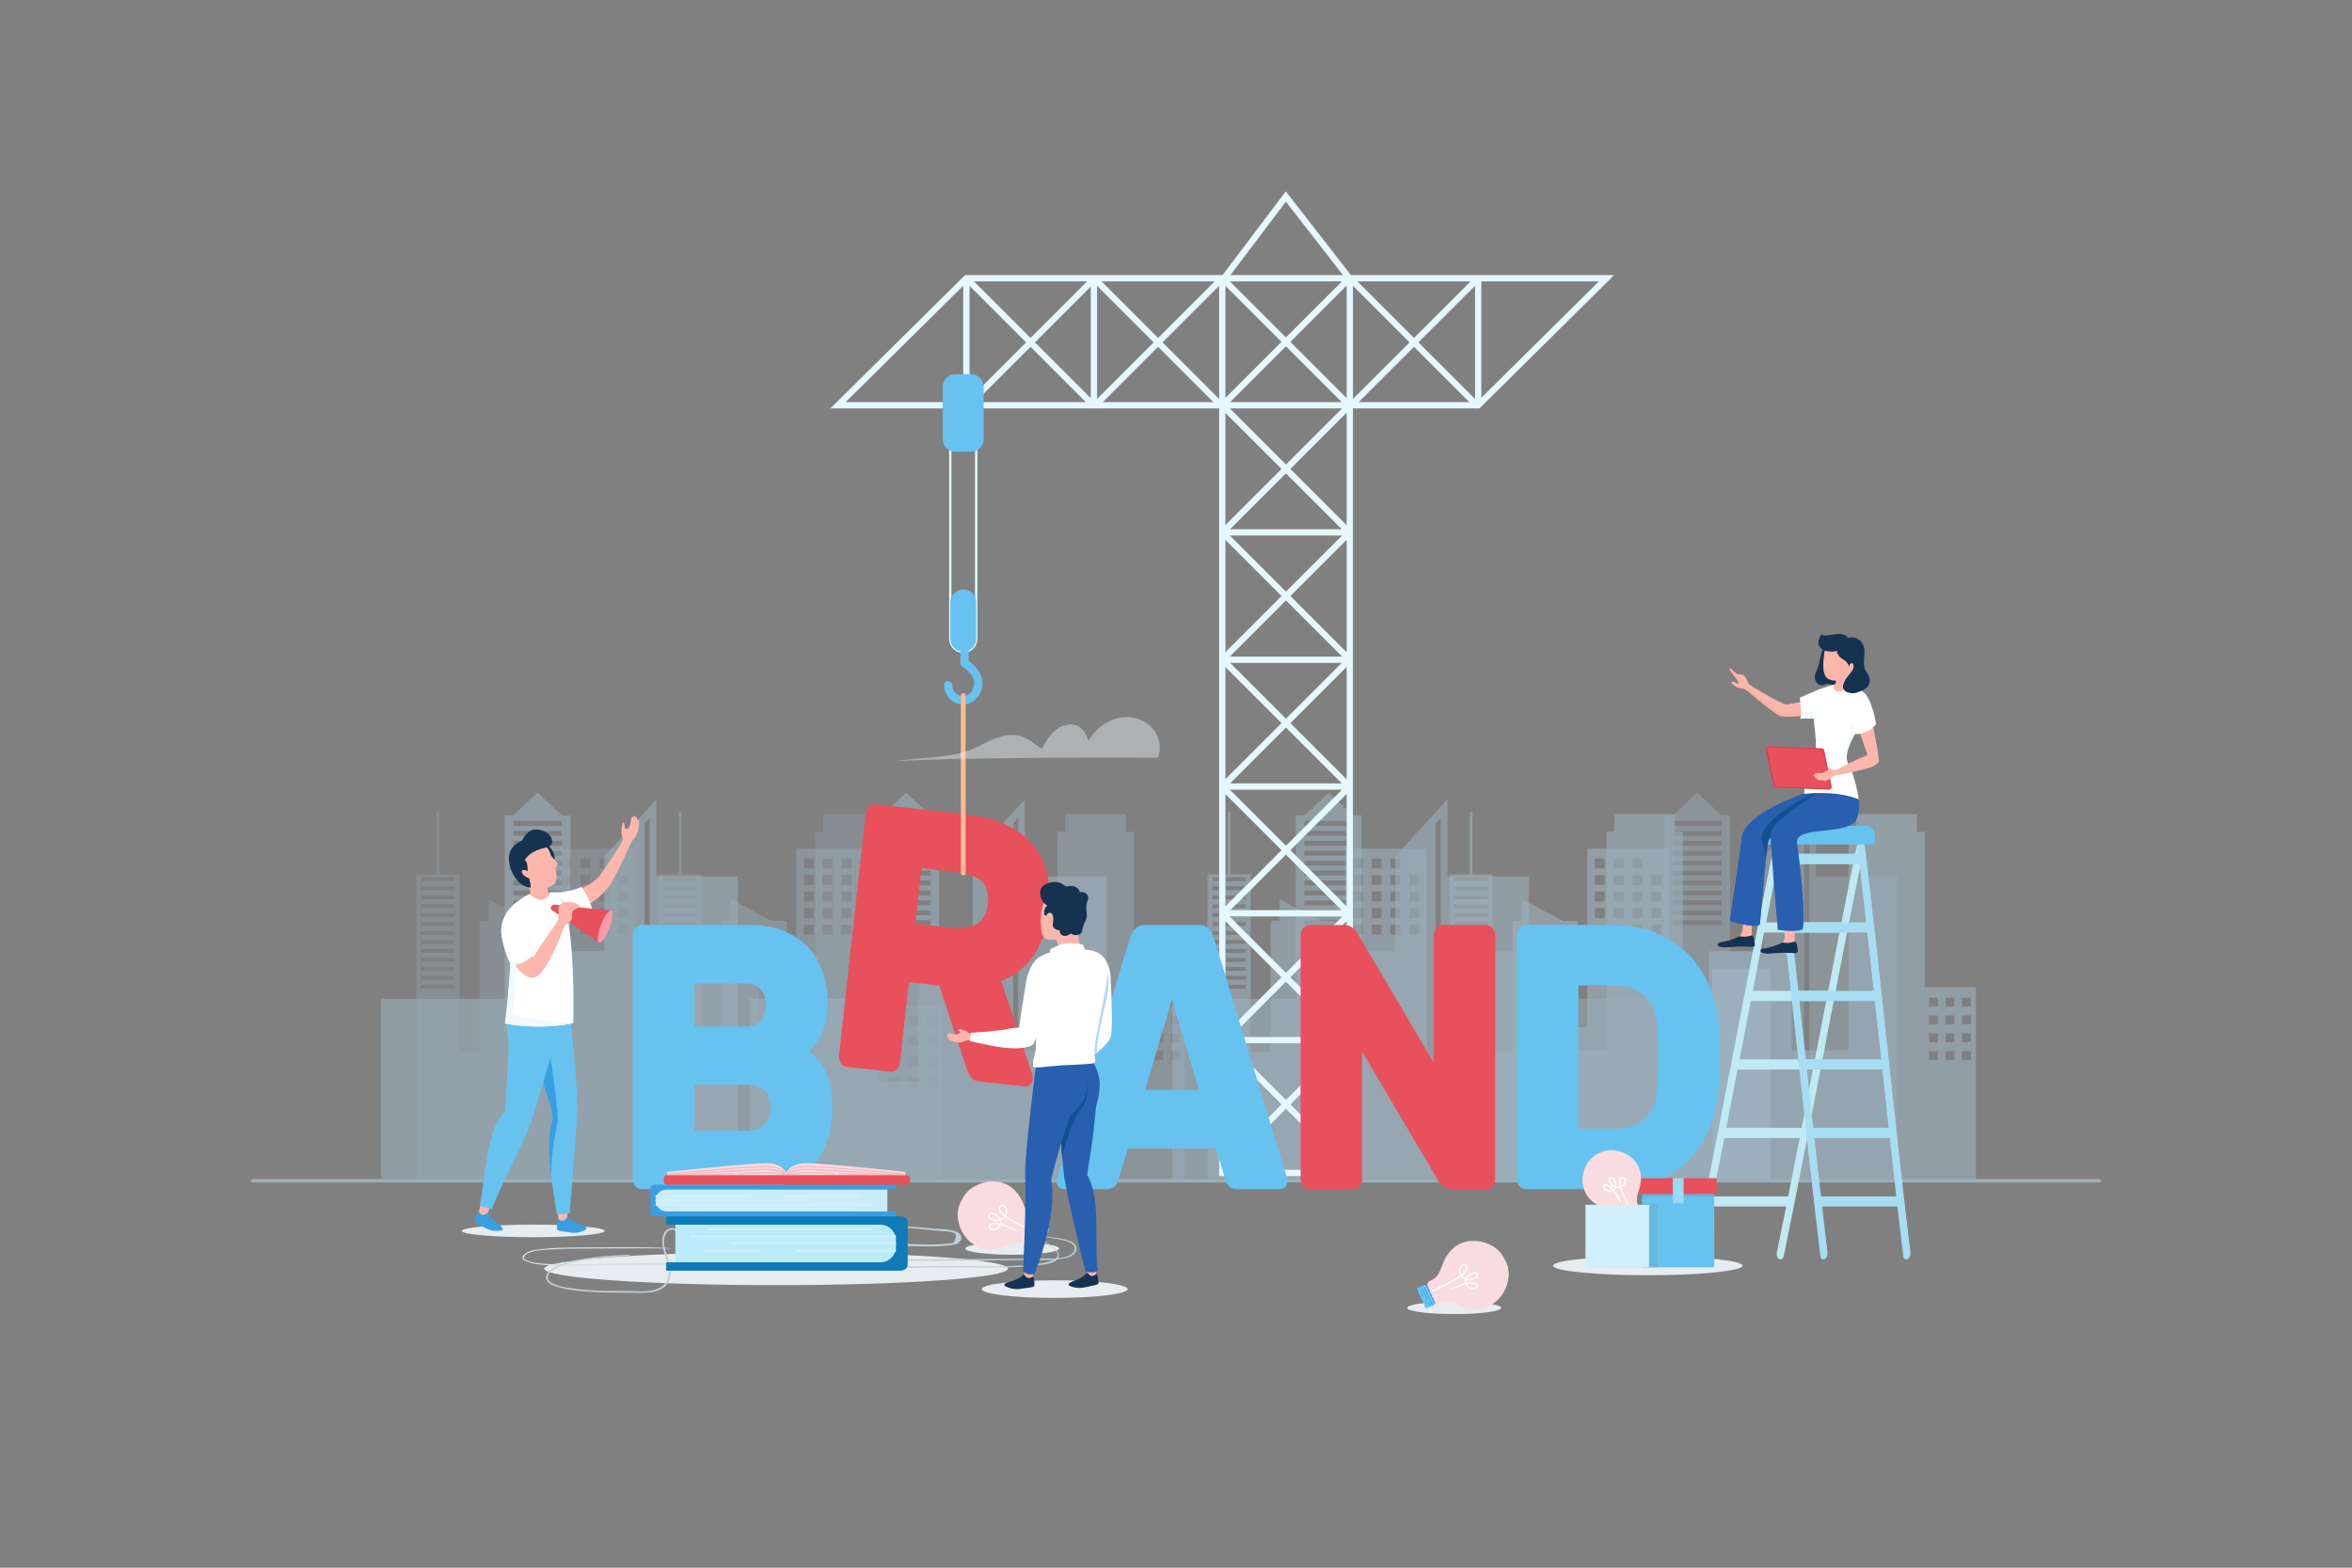 <?xml version="1.0" encoding="utf-8"?>
<!-- Generator: Adobe Illustrator 16.0.0, SVG Export Plug-In . SVG Version: 6.00 Build 0)  -->
<!DOCTYPE svg PUBLIC "-//W3C//DTD SVG 1.1//EN" "http://www.w3.org/Graphics/SVG/1.1/DTD/svg11.dtd">
<svg version="1.1" xmlns="http://www.w3.org/2000/svg" xmlns:xlink="http://www.w3.org/1999/xlink" x="0px" y="0px" width="750px"
	 height="500px" viewBox="0 0 750 500" enable-background="new 0 0 750 500" xml:space="preserve">
<rect x="0" y="0" width="750" height="500" fill="#808080" stroke="none"/>
<g id="BACKGROUND" display="none">
	<linearGradient id="SVGID_1_" gradientUnits="userSpaceOnUse" x1="375" y1="424" x2="375" y2="2.981">
		<stop  offset="0" style="stop-color:#FFFFFF"/>
		<stop  offset="0.19" style="stop-color:#EBF9FF"/>
		<stop  offset="0.501" style="stop-color:#D1F2FE"/>
		<stop  offset="0.781" style="stop-color:#C2EEFE"/>
		<stop  offset="1" style="stop-color:#BCECFE"/>
	</linearGradient>
	<rect display="inline" fill="url(#SVGID_1_)" width="750" height="500"/>
</g>
<g id="OBJECT">
	<g opacity="0.5">
		<path opacity="0.58" fill="#B5DEF7" d="M209.292,279.51v-24.536l-16.641,18.188v30.243H181.93v-43.343h-2.726l-7.763-7.254
			l-7.805,7.254h-2.681v58.492h-21.436l0,0h-18.011v57.409h113.78V279.51H209.292z M179.204,295.062h-15.523v-1.586h15.523V295.062z
			 M179.204,291.897h-15.523v-1.586h15.523V291.897z M179.204,288.732h-15.523v-1.582h15.523V288.732z M179.204,285.568h-15.523
			v-1.583h15.523V285.568z M179.204,282.406h-15.523v-1.585h15.523V282.406z M179.204,279.242h-15.523v-1.585h15.523V279.242z
			 M179.204,276.078h-15.523v-1.582h15.523V276.078z M179.204,272.913h-15.523v-1.582h15.523V272.913z M179.204,269.749h-15.523
			v-1.583h15.523V269.749z M179.204,266.588h-15.523v-1.586h15.523V266.588z M179.204,263.423h-15.523v-1.582h15.523V263.423z
			 M207.182,340.495h-1.612V262.63l1.612-1.766V340.495z"/>
		<path opacity="0.6" fill="#B5DEF7" d="M326.804,279.51v-24.536l-16.641,18.188v30.243h-10.721v-43.343h-2.726l-7.763-7.254
			l-7.805,7.254h-2.681v58.492H257.03l0,0h-18.01v57.409H352.8V279.51H326.804z M296.716,295.062h-15.523v-1.586h15.523V295.062z
			 M296.716,291.897h-15.523v-1.586h15.523V291.897z M296.716,288.732h-15.523v-1.582h15.523V288.732z M296.716,285.568h-15.523
			v-1.583h15.523V285.568z M296.716,282.406h-15.523v-1.585h15.523V282.406z M296.716,279.242h-15.523v-1.585h15.523V279.242z
			 M296.716,276.078h-15.523v-1.582h15.523V276.078z M296.716,272.913h-15.523v-1.582h15.523V272.913z M296.716,269.749h-15.523
			v-1.583h15.523V269.749z M296.716,266.588h-15.523v-1.586h15.523V266.588z M296.716,263.423h-15.523v-1.582h15.523V263.423z
			 M324.693,340.495h-1.611V262.63l1.611-1.766V340.495z"/>
		<path opacity="0.29" fill="#B5DEF7" d="M284.336,320.728v-55.455h-2.5v-5.611h-19.331v5.611h-2.484v69.716h-18.142v-31.572
			h-26.418v41.43h-12.764v-74.211h-26.022v57.016h-3.054v-33.939h-4.707l-13.124-6.932v6.932h-2.87v41.916h-6.372v-56.765h-6.444
			v-19.914h-0.882v19.914h-6.444v97.224h167.838v-55.358H284.336z M144.996,315.338h-10.632v-1.234h10.632V315.338z
			 M144.996,312.482h-10.632v-1.233h10.632V312.482z M144.996,309.624h-10.632v-1.233h10.632V309.624z M144.996,306.77h-10.632
			v-1.233h10.632V306.77z M144.996,303.915h-10.632v-1.233h10.632V303.915z M144.996,301.057h-10.632v-1.233h10.632V301.057z
			 M144.996,298.202h-10.632v-1.233h10.632V298.202z M144.996,295.348h-10.632v-1.234h10.632V295.348z M144.996,292.489h-10.632
			v-1.234h10.632V292.489z M144.996,289.634h-10.632V288.4h10.632V289.634z M144.996,286.779h-10.632v-1.233h10.632V286.779z
			 M144.996,283.921h-10.632v-1.233h10.632V283.921z M144.996,281.066h-10.632v-1.233h10.632V281.066z M182.282,298.066h-3.166
			v-3.162h3.166V298.066z M182.282,292.792h-3.166v-3.166h3.166V292.792z M182.282,287.515h-3.166v-3.162h3.166V287.515z
			 M182.282,282.24h-3.166v-3.166h3.166V282.24z M182.282,276.962h-3.166v-3.166h3.166V276.962z M188.294,298.066h-3.162v-3.162
			h3.162V298.066z M188.294,292.792h-3.162v-3.166h3.162V292.792z M188.294,287.515h-3.162v-3.162h3.162V287.515z M188.294,282.24
			h-3.162v-3.166h3.162V282.24z M188.294,276.962h-3.162v-3.166h3.162V276.962z M194.311,298.066h-3.166v-3.162h3.166V298.066z
			 M194.311,292.792h-3.166v-3.166h3.166V292.792z M194.311,287.515h-3.166v-3.162h3.166V287.515z M194.311,282.24h-3.166v-3.166
			h3.166V282.24z M194.311,276.962h-3.166v-3.166h3.166V276.962z M200.323,298.066h-3.162v-3.162h3.162V298.066z M200.323,292.792
			h-3.162v-3.166h3.162V292.792z M200.323,287.515h-3.162v-3.162h3.162V287.515z M200.323,282.24h-3.162v-3.166h3.162V282.24z
			 M286.828,346.826h-3.29v-3.29h3.29V346.826z M286.828,340.238h-3.29v-3.29h3.29V340.238z M286.828,333.65h-3.29v-3.289h3.29
			V333.65z M286.828,327.063h-3.29v-3.29h3.29V327.063z M292.932,346.826h-3.29v-3.29h3.29V346.826z M292.932,340.238h-3.29v-3.29
			h3.29V340.238z M292.932,333.65h-3.29v-3.289h3.29V333.65z M292.932,327.063h-3.29v-3.29h3.29V327.063z M299.036,346.826h-3.293
			v-3.29h3.293V346.826z M299.036,340.238h-3.293v-3.29h3.293V340.238z M299.036,333.65h-3.293v-3.289h3.293V333.65z
			 M299.036,327.063h-3.293v-3.29h3.293V327.063z"/>
		<path opacity="0.41" fill="#B5DEF7" d="M361.532,314.836v-49.563h-2.499v-5.611h-19.331v5.611h-2.484v69.716h-18.142v-31.572
			h-26.418v41.43h-12.764v-74.211h-26.023v57.016h-3.054v-33.939h-4.707l-13.124-6.932v6.932h-2.871v41.916h-6.372v-56.765h-6.444
			v-19.914h-0.882v19.914h-6.444v97.224h167.838v-61.25H361.532z M222.192,315.338h-10.632v-1.234h10.632V315.338z M222.192,312.482
			h-10.632v-1.233h10.632V312.482z M222.192,309.624h-10.632v-1.233h10.632V309.624z M222.192,306.77h-10.632v-1.233h10.632V306.77z
			 M222.192,303.915h-10.632v-1.233h10.632V303.915z M222.192,301.057h-10.632v-1.233h10.632V301.057z M222.192,298.202h-10.632
			v-1.233h10.632V298.202z M222.192,295.348h-10.632v-1.234h10.632V295.348z M222.192,292.489h-10.632v-1.234h10.632V292.489z
			 M222.192,289.634h-10.632V288.4h10.632V289.634z M222.192,286.779h-10.632v-1.233h10.632V286.779z M222.192,283.921h-10.632
			v-1.233h10.632V283.921z M222.192,281.066h-10.632v-1.233h10.632V281.066z M259.478,298.066h-3.166v-3.162h3.166V298.066z
			 M259.478,292.792h-3.166v-3.166h3.166V292.792z M259.478,287.515h-3.166v-3.162h3.166V287.515z M259.478,282.24h-3.166v-3.166
			h3.166V282.24z M259.478,276.962h-3.166v-3.166h3.166V276.962z M265.49,298.066h-3.162v-3.162h3.162V298.066z M265.49,292.792
			h-3.162v-3.166h3.162V292.792z M265.49,287.515h-3.162v-3.162h3.162V287.515z M265.49,282.24h-3.162v-3.166h3.162V282.24z
			 M265.49,276.962h-3.162v-3.166h3.162V276.962z M271.507,298.066h-3.166v-3.162h3.166V298.066z M271.507,292.792h-3.166v-3.166
			h3.166V292.792z M271.507,287.515h-3.166v-3.162h3.166V287.515z M271.507,282.24h-3.166v-3.166h3.166V282.24z M271.507,276.962
			h-3.166v-3.166h3.166V276.962z M277.52,298.066h-3.162v-3.162h3.162V298.066z M277.52,292.792h-3.162v-3.166h3.162V292.792z
			 M277.52,287.515h-3.162v-3.162h3.162V287.515z M277.52,282.24h-3.162v-3.166h3.162V282.24z M365.692,338.093h-2.84v-2.84h2.84
			V338.093z M365.692,332.406h-2.84v-2.841h2.84V332.406z M365.692,326.719h-2.84v-2.84h2.84V326.719z M365.692,321.031h-2.84v-2.84
			h2.84V321.031z M370.962,338.093h-2.84v-2.84h2.84V338.093z M370.962,332.406h-2.84v-2.841h2.84V332.406z M370.962,326.719h-2.84
			v-2.84h2.84V326.719z M370.962,321.031h-2.84v-2.84h2.84V321.031z M376.232,338.093h-2.844v-2.84h2.844V338.093z M376.232,332.406
			h-2.844v-2.841h2.844V332.406z M376.232,326.719h-2.844v-2.84h2.844V326.719z M376.232,321.031h-2.844v-2.84h2.844V321.031z"/>
		<path opacity="0.59" fill="#B5DEF7" d="M461.548,279.51v-24.536l-16.641,18.188v30.243h-10.722v-43.343h-2.726l-7.763-7.254
			l-7.806,7.254h-2.681v58.492h-21.437l0,0h-18.01v57.409h113.78V279.51H461.548z M431.46,295.062h-15.523v-1.586h15.523V295.062z
			 M431.46,291.897h-15.523v-1.586h15.523V291.897z M431.46,288.732h-15.523v-1.582h15.523V288.732z M431.46,285.568h-15.523v-1.583
			h15.523V285.568z M431.46,282.406h-15.523v-1.585h15.523V282.406z M431.46,279.242h-15.523v-1.585h15.523V279.242z
			 M431.46,276.078h-15.523v-1.582h15.523V276.078z M431.46,272.913h-15.523v-1.582h15.523V272.913z M431.46,269.749h-15.523v-1.583
			h15.523V269.749z M431.46,266.588h-15.523v-1.586h15.523V266.588z M431.46,263.423h-15.523v-1.582h15.523V263.423z
			 M459.438,340.495h-1.611V262.63l1.611-1.766V340.495z"/>
		<path opacity="0.42" fill="#B5DEF7" d="M579.061,279.51v-24.536l-16.642,18.188v30.243h-10.721v-43.343h-2.727l-7.763-7.254
			l-7.806,7.254h-2.681v58.492h-21.436l0,0h-18.011v57.409h113.78V279.51H579.061z M548.972,295.062h-15.522v-1.586h15.522V295.062z
			 M548.972,291.897h-15.522v-1.586h15.522V291.897z M548.972,288.732h-15.522v-1.582h15.522V288.732z M548.972,285.568h-15.522
			v-1.583h15.522V285.568z M548.972,282.406h-15.522v-1.585h15.522V282.406z M548.972,279.242h-15.522v-1.585h15.522V279.242z
			 M548.972,276.078h-15.522v-1.582h15.522V276.078z M548.972,272.913h-15.522v-1.582h15.522V272.913z M548.972,269.749h-15.522
			v-1.583h15.522V269.749z M548.972,266.588h-15.522v-1.586h15.522V266.588z M548.972,263.423h-15.522v-1.582h15.522V263.423z
			 M576.949,340.495h-1.611V262.63l1.611-1.766V340.495z"/>
		<path opacity="0.6" fill="#B5DEF7" d="M536.593,320.728v-55.455h-2.5v-5.611h-19.33v5.611h-2.484v69.716h-18.142v-31.572h-26.418
			v41.43h-12.764v-74.211h-26.022v57.016h-3.055v-33.939h-4.707l-13.123-6.932v6.932h-2.87v41.916h-6.372v-56.765h-6.444v-19.914
			h-0.882v19.914h-6.444v97.224h167.838v-55.358H536.593z M397.253,315.338h-10.632v-1.234h10.632V315.338z M397.253,312.482
			h-10.632v-1.233h10.632V312.482z M397.253,309.624h-10.632v-1.233h10.632V309.624z M397.253,306.77h-10.632v-1.233h10.632V306.77z
			 M397.253,303.915h-10.632v-1.233h10.632V303.915z M397.253,301.057h-10.632v-1.233h10.632V301.057z M397.253,298.202h-10.632
			v-1.233h10.632V298.202z M397.253,295.348h-10.632v-1.234h10.632V295.348z M397.253,292.489h-10.632v-1.234h10.632V292.489z
			 M397.253,289.634h-10.632V288.4h10.632V289.634z M397.253,286.779h-10.632v-1.233h10.632V286.779z M397.253,283.921h-10.632
			v-1.233h10.632V283.921z M397.253,281.066h-10.632v-1.233h10.632V281.066z M434.538,298.066h-3.166v-3.162h3.166V298.066z
			 M434.538,292.792h-3.166v-3.166h3.166V292.792z M434.538,287.515h-3.166v-3.162h3.166V287.515z M434.538,282.24h-3.166v-3.166
			h3.166V282.24z M434.538,276.962h-3.166v-3.166h3.166V276.962z M440.551,298.066h-3.162v-3.162h3.162V298.066z M440.551,292.792
			h-3.162v-3.166h3.162V292.792z M440.551,287.515h-3.162v-3.162h3.162V287.515z M440.551,282.24h-3.162v-3.166h3.162V282.24z
			 M440.551,276.962h-3.162v-3.166h3.162V276.962z M446.566,298.066h-3.165v-3.162h3.165V298.066z M446.566,292.792h-3.165v-3.166
			h3.165V292.792z M446.566,287.515h-3.165v-3.162h3.165V287.515z M446.566,282.24h-3.165v-3.166h3.165V282.24z M446.566,276.962
			h-3.165v-3.166h3.165V276.962z M452.58,298.066h-3.162v-3.162h3.162V298.066z M452.58,292.792h-3.162v-3.166h3.162V292.792z
			 M452.58,287.515h-3.162v-3.162h3.162V287.515z M452.58,282.24h-3.162v-3.166h3.162V282.24z M539.084,346.826h-3.29v-3.29h3.29
			V346.826z M539.084,340.238h-3.29v-3.29h3.29V340.238z M539.084,333.65h-3.29v-3.289h3.29V333.65z M539.084,327.063h-3.29v-3.29
			h3.29V327.063z M545.188,346.826h-3.29v-3.29h3.29V346.826z M545.188,340.238h-3.29v-3.29h3.29V340.238z M545.188,333.65h-3.29
			v-3.289h3.29V333.65z M545.188,327.063h-3.29v-3.29h3.29V327.063z M551.293,346.826h-3.294v-3.29h3.294V346.826z M551.293,340.238
			h-3.294v-3.29h3.294V340.238z M551.293,333.65h-3.294v-3.289h3.294V333.65z M551.293,327.063h-3.294v-3.29h3.294V327.063z"/>
		<path opacity="0.64" fill="#B5DEF7" d="M613.788,314.836v-49.563h-2.499v-5.611h-19.33v5.611h-2.484v69.716h-18.142v-31.572
			h-26.418v41.43h-12.764v-74.211h-26.022v57.016h-3.055v-33.939h-4.707l-13.123-6.932v6.932h-2.87v41.916h-6.372v-56.765h-6.444
			v-19.914h-0.882v19.914h-6.444v97.224h167.838v-61.25H613.788z M474.448,315.338h-10.632v-1.234h10.632V315.338z M474.448,312.482
			h-10.632v-1.233h10.632V312.482z M474.448,309.624h-10.632v-1.233h10.632V309.624z M474.448,306.77h-10.632v-1.233h10.632V306.77z
			 M474.448,303.915h-10.632v-1.233h10.632V303.915z M474.448,301.057h-10.632v-1.233h10.632V301.057z M474.448,298.202h-10.632
			v-1.233h10.632V298.202z M474.448,295.348h-10.632v-1.234h10.632V295.348z M474.448,292.489h-10.632v-1.234h10.632V292.489z
			 M474.448,289.634h-10.632V288.4h10.632V289.634z M474.448,286.779h-10.632v-1.233h10.632V286.779z M474.448,283.921h-10.632
			v-1.233h10.632V283.921z M474.448,281.066h-10.632v-1.233h10.632V281.066z M511.734,298.066h-3.166v-3.162h3.166V298.066z
			 M511.734,292.792h-3.166v-3.166h3.166V292.792z M511.734,287.515h-3.166v-3.162h3.166V287.515z M511.734,282.24h-3.166v-3.166
			h3.166V282.24z M511.734,276.962h-3.166v-3.166h3.166V276.962z M517.746,298.066h-3.161v-3.162h3.161V298.066z M517.746,292.792
			h-3.161v-3.166h3.161V292.792z M517.746,287.515h-3.161v-3.162h3.161V287.515z M517.746,282.24h-3.161v-3.166h3.161V282.24z
			 M517.746,276.962h-3.161v-3.166h3.161V276.962z M523.763,298.066h-3.166v-3.162h3.166V298.066z M523.763,292.792h-3.166v-3.166
			h3.166V292.792z M523.763,287.515h-3.166v-3.162h3.166V287.515z M523.763,282.24h-3.166v-3.166h3.166V282.24z M523.763,276.962
			h-3.166v-3.166h3.166V276.962z M529.775,298.066h-3.162v-3.162h3.162V298.066z M529.775,292.792h-3.162v-3.166h3.162V292.792z
			 M529.775,287.515h-3.162v-3.162h3.162V287.515z M529.775,282.24h-3.162v-3.166h3.162V282.24z M617.948,338.093h-2.84v-2.84h2.84
			V338.093z M617.948,332.406h-2.84v-2.841h2.84V332.406z M617.948,326.719h-2.84v-2.84h2.84V326.719z M617.948,321.031h-2.84v-2.84
			h2.84V321.031z M623.219,338.093h-2.84v-2.84h2.84V338.093z M623.219,332.406h-2.84v-2.841h2.84V332.406z M623.219,326.719h-2.84
			v-2.84h2.84V326.719z M623.219,321.031h-2.84v-2.84h2.84V321.031z M628.488,338.093h-2.844v-2.84h2.844V338.093z M628.488,332.406
			h-2.844v-2.841h2.844V332.406z M628.488,326.719h-2.844v-2.84h2.844V326.719z M628.488,321.031h-2.844v-2.84h2.844V321.031z"/>
		<rect x="545.985" y="308.938" fill="#B5DEF7" width="18.667" height="67.147"/>
		<path fill="#B5DEF7" d="M669.336,377.137H80.664c-0.367,0-0.664-0.249-0.664-0.556l0,0c0-0.308,0.297-0.557,0.664-0.557h588.672
			c0.367,0,0.664,0.249,0.664,0.557l0,0C670,376.888,669.703,377.137,669.336,377.137z"/>
	</g>
	<g>
		<path fill="#E8505C" d="M307.767,259.663c4.632,0.51,8.71,1.524,12.237,3.042c3.525,1.52,6.446,3.536,8.763,6.051
			c2.315,2.516,3.967,5.583,4.953,9.203s1.225,7.744,0.716,12.368c-0.659,5.981-2.295,10.827-4.904,14.535
			c-2.611,3.708-6.03,6.379-10.258,8.012l9.917,29.91c0.158,0.502,0.214,0.952,0.171,1.351c-0.079,0.718-0.376,1.312-0.889,1.779
			c-0.515,0.47-1.085,0.667-1.717,0.598l-14.316-1.577c-1.405-0.154-2.365-0.624-2.882-1.407c-0.518-0.783-0.913-1.554-1.184-2.31
			l-8.865-26.888l-9.685-1.066l-2.82,25.601c-0.097,0.879-0.461,1.605-1.092,2.181c-0.633,0.577-1.334,0.821-2.105,0.736
			l-13.79-1.519c-0.773-0.085-1.404-0.476-1.895-1.177c-0.492-0.699-0.688-1.488-0.592-2.366l8.511-77.282
			c0.097-0.877,0.459-1.603,1.092-2.18c0.631-0.576,1.333-0.822,2.106-0.737L307.767,259.663z M291.879,294.602l11.896,1.31
			c2.947,0.324,5.455-0.044,7.527-1.108c2.07-1.063,3.29-3.271,3.659-6.62c0.369-3.35-0.342-5.769-2.131-7.258
			c-1.791-1.486-4.158-2.396-7.105-2.72l-11.895-1.311L291.879,294.602z"/>
		<path fill="#E6F8FF" d="M431.426,87.737h-0.651l-20.766-26.706l-20.16,26.706h-1.094h-81.014l-42.952,42.531h42.363v10.069
			l2,0.001v-10.071h39.116l0.108,0.108l0.108-0.108h0.937l0.108,0.108l0.108-0.108h39.116v244.833h42.671V130.268h39.117
			l0.108,0.108l0.108-0.108h1.01l42.951-42.531H431.426z M269.651,128.268l37.501-37.134v37.134H269.651z M346.67,89.737
			l-18.052,18.052l-18.052-18.052H346.67z M309.152,91.151l18.052,18.052l-18.052,18.052V91.151z M310.968,128.268l17.65-17.651
			l17.65,17.651H310.968z M347.823,126.995l-17.791-17.792l17.791-17.791V126.995z M387.341,89.737l-18.052,18.052l-18.052-18.052
			H387.341z M349.823,91.151l18.052,18.052l-18.052,18.052V91.151z M351.639,128.268l17.65-17.651l17.65,17.651H351.639z
			 M388.755,127.255l-18.052-18.052l18.052-18.052V127.255z M410.032,64.32l18.21,23.417h-35.888L410.032,64.32z M427.941,89.737
			l-17.886,17.886l-17.887-17.886H427.941z M392.429,330.731l17.627-17.626l17.627,17.626H392.429z M428.131,332.731l-18.075,18.076
			l-18.076-18.076H428.131z M392.074,292.296h35.962l-17.98,17.981L392.074,292.296z M392.334,290.296l17.722-17.722l17.722,17.722
			H392.334z M392.169,251.859h35.772l-17.886,17.887L392.169,251.859z M392.239,249.86l17.816-17.816l17.816,17.816H392.239z
			 M392.264,211.424h35.583l-17.791,17.791L392.264,211.424z M392.145,209.424l17.911-17.911l17.911,17.911H392.145z
			 M392.169,170.799h35.772l-17.886,17.886L392.169,170.799z M392.239,168.799l17.816-17.816l17.816,17.816H392.239z
			 M392.169,130.268h35.772l-17.886,17.886L392.169,130.268z M392.239,128.268l17.816-17.816l17.816,17.816H392.239z
			 M390.755,91.151l17.887,17.886l-17.887,17.887V91.151z M390.755,131.682l17.887,17.886l-17.887,17.887V131.682z M390.755,172.213
			l17.887,17.886l-17.887,17.887V172.213z M390.755,212.744l17.887,17.886l-17.887,17.887V212.744z M390.755,253.273l17.887,17.887
			l-17.887,17.887V253.273z M390.755,293.805l17.887,17.887l-17.887,17.886V293.805z M390.755,334.335l17.887,17.887l-17.887,17.886
			V334.335z M429.426,373.102h-38.671v-0.166l19.301-19.3l19.37,19.369V373.102z M429.426,370.177l-17.956-17.955l17.956-17.957
			V370.177z M429.426,329.647l-17.956-17.956l17.956-17.957V329.647z M429.426,289.116L411.47,271.16l17.956-17.957V289.116z
			 M429.426,248.585l-17.956-17.956l17.956-17.956V248.585z M429.426,208.055l-17.956-17.956l17.956-17.957V208.055z
			 M429.426,167.524l-17.956-17.956l17.956-17.957V167.524z M429.426,126.994l-17.956-17.956l17.956-17.957V126.994z
			 M468.944,89.737l-18.052,18.052L432.84,89.737H468.944z M431.426,91.151l18.053,18.052l-18.053,18.052V91.151z M433.241,128.268
			l17.651-17.651l17.65,17.651H433.241z M470.358,127.255l-18.052-18.052l18.052-18.052V127.255z M472.358,89.737h37.501
			l-37.501,37.133V89.737z"/>
		<path fill="#E6F8FF" d="M307.152,208.266c-2.485,0-4.507-2.022-4.507-4.507v-67.901c0-2.486,2.022-4.508,4.507-4.508
			s4.507,2.022,4.507,4.508v67.901C311.66,206.244,309.638,208.266,307.152,208.266z M307.152,132.099
			c-2.072,0-3.757,1.686-3.757,3.758v67.901c0,2.072,1.686,3.757,3.757,3.757s3.757-1.686,3.757-3.757v-67.901
			C310.91,133.785,309.224,132.099,307.152,132.099z"/>
		<path fill="#67C2EF" d="M307.152,207.891L307.152,207.891c-2.273,0-4.132-1.859-4.132-4.132v-11.611
			c0-2.273,1.859-4.132,4.132-4.132l0,0c2.273,0,4.132,1.859,4.132,4.132v11.611C311.285,206.031,309.425,207.891,307.152,207.891z"
			/>
		<path fill="#67C2EF" d="M307.144,224.673c-0.279,0-0.562-0.021-0.848-0.062c-2.974-0.43-5.143-2.909-5.272-6.028
			c-0.03-0.72,0.529-1.328,1.25-1.358c0.697-0.025,1.328,0.529,1.358,1.25c0.09,2.152,1.638,3.351,3.039,3.554
			c1.683,0.245,3.091-0.809,3.776-2.814c1.28-3.75-3.345-6.446-3.543-6.559c-0.406-0.232-0.66-0.667-0.66-1.135v-5.836
			c0-0.721,0.584-1.305,1.305-1.305s1.305,0.584,1.305,1.305v5.112c2.336,1.579,5.505,5.036,4.063,9.262
			C311.932,222.937,309.72,224.673,307.144,224.673z"/>
		<path fill="#67C2EF" d="M309.635,144.089h-4.966c-2.237,0-4.051-1.813-4.051-4.051v-16.627c0-2.237,1.814-4.051,4.051-4.051h4.966
			c2.237,0,4.051,1.813,4.051,4.051v16.627C313.686,142.275,311.873,144.089,309.635,144.089z"/>
		
			<line fill="none" stroke="#FFBC97" stroke-width="1.5" stroke-linecap="round" stroke-linejoin="round" stroke-miterlimit="10" x1="307.152" y1="221.839" x2="307.152" y2="278.472"/>
	</g>
	<g>
		<path fill="#67C2EF" d="M204.634,379.276c-0.778,0-1.448-0.319-2.012-0.963c-0.566-0.641-0.847-1.403-0.847-2.287v-77.749
			c0-0.883,0.281-1.644,0.847-2.287c0.564-0.641,1.234-0.962,2.012-0.962h34.101c4.729,0,8.719,0.742,11.968,2.226
			c3.246,1.486,5.841,3.412,7.784,5.777c1.941,2.367,3.336,5.055,4.184,8.063c0.847,3.01,1.271,5.999,1.271,8.967
			c0,2.328-0.23,4.354-0.688,6.078c-0.46,1.727-1.006,3.21-1.641,4.453c-0.636,1.245-1.29,2.247-1.959,3.009
			c-0.672,0.764-1.218,1.345-1.642,1.745c2.753,2.167,4.676,4.675,5.772,7.522c1.093,2.849,1.641,6.279,1.641,10.29
			c0,3.291-0.423,6.499-1.271,9.629c-0.847,3.129-2.243,5.918-4.184,8.364c-1.942,2.448-4.466,4.414-7.572,5.897
			c-3.108,1.485-6.92,2.227-11.438,2.227H204.634z M244.243,320.543c0-2.086-0.548-3.75-1.642-4.995
			c-1.095-1.242-2.701-1.865-4.819-1.865h-16.415v13.721h16.415c2.118,0,3.724-0.62,4.819-1.865
			C243.695,324.295,244.243,322.63,244.243,320.543z M221.367,360.621h17.474c2.118,0,3.813-0.701,5.083-2.106
			c1.271-1.402,1.906-3.147,1.906-5.234c0-2.086-0.635-3.831-1.906-5.236c-1.271-1.402-2.965-2.106-5.083-2.106h-17.474V360.621z"/>
		<path fill="#67C2EF" d="M382.294,295.028c1.412,0,2.489,0.441,3.23,1.323c0.741,0.884,1.253,1.767,1.536,2.648l23.087,75.823
			c0.281,0.803,0.424,1.404,0.424,1.806c0,0.722-0.23,1.345-0.688,1.865c-0.46,0.523-1.006,0.782-1.642,0.782h-13.344
			c-1.413,0-2.419-0.341-3.019-1.022c-0.601-0.682-0.971-1.344-1.111-1.986l-2.966-9.989h-28.17l-2.966,9.989
			c-0.142,0.643-0.513,1.305-1.112,1.986c-0.601,0.682-1.607,1.022-3.019,1.022h-13.344c-0.635,0-1.183-0.259-1.641-0.782
			c-0.46-0.521-0.688-1.144-0.688-1.865c0-0.401,0.141-1.003,0.423-1.806L360.373,299c0.281-0.882,0.794-1.765,1.536-2.648
			c0.741-0.882,1.816-1.323,3.23-1.323H382.294z M365.138,347.623h17.156l-8.577-28.886L365.138,347.623z"/>
		<path fill="#E8505C" d="M462.924,379.276c-1.201,0-2.171-0.361-2.912-1.083c-0.741-0.723-1.218-1.283-1.43-1.686l-24.252-41.161
			v40.68c0,0.884-0.283,1.646-0.848,2.287c-0.565,0.644-1.236,0.963-2.012,0.963h-13.874c-0.777,0-1.448-0.319-2.012-0.963
			c-0.566-0.641-0.848-1.403-0.848-2.287v-77.749c0-0.883,0.281-1.644,0.848-2.287c0.563-0.641,1.234-0.962,2.012-0.962h11.015
			c1.199,0,2.171,0.36,2.912,1.082c0.741,0.723,1.218,1.284,1.43,1.686l24.252,41.162v-40.681c0-0.883,0.281-1.644,0.848-2.287
			c0.564-0.641,1.233-0.962,2.012-0.962h13.873c0.777,0,1.446,0.321,2.013,0.962c0.564,0.644,0.847,1.404,0.847,2.287v77.749
			c0,0.884-0.282,1.646-0.847,2.287c-0.566,0.644-1.235,0.963-2.013,0.963H462.924z"/>
		<path fill="#67C2EF" d="M514.653,295.028c4.872,0,9.319,0.823,13.344,2.467c4.024,1.646,7.501,3.953,10.432,6.92
			c2.929,2.97,5.225,6.521,6.884,10.651c1.658,4.134,2.595,8.646,2.807,13.54c0.069,1.686,0.105,3.231,0.105,4.634
			c0,1.404,0,2.749,0,4.032c0,1.284,0,2.608,0,3.972c0,1.365-0.036,2.849-0.105,4.453c-0.212,4.976-1.13,9.508-2.754,13.601
			c-1.625,4.092-3.865,7.623-6.725,10.591c-2.859,2.97-6.267,5.276-10.22,6.92c-3.955,1.646-8.367,2.468-13.238,2.468h-28.595
			c-0.777,0-1.447-0.319-2.012-0.963c-0.565-0.641-0.848-1.403-0.848-2.287v-77.749c0-0.883,0.282-1.644,0.848-2.287
			c0.564-0.641,1.234-0.962,2.012-0.962H514.653z M528.527,328.125c-0.425-9.226-5.226-13.841-14.404-13.841h-10.802v45.735h11.332
			c8.896,0,13.52-4.613,13.874-13.841c0.068-1.685,0.104-3.269,0.104-4.754c0-1.483,0-2.928,0-4.333c0-1.403,0-2.828,0-4.272
			S528.596,329.811,528.527,328.125z"/>
	</g>
	<g>
		<g>
			<path fill="#153351" d="M585.962,210.938c-0.434-1.194-0.866-2.389-1.3-3.583c-0.185-0.511-0.407-1.066-0.889-1.321
				c-0.287-0.152-0.633-0.17-0.95-0.098c-1.138,0.259-1.735,1.498-2.055,2.62c-0.523,1.842-0.74,3.786-1.551,5.521
				c-0.183,0.392-0.397,0.775-0.492,1.198c-0.3,1.334,0.722,3.561,2.385,3.292c0.257-0.042,0.498-0.145,0.741-0.235
				c1.035-0.387,1.752-0.086,2.757,0.195c0.932,0.261,1.935,0.072,2.767-0.415c0.926-0.542,1.617-1.47,1.868-2.513"/>
		</g>
		<g>
			<g>
				<g>
					<path fill="#C1E9F4" d="M567.752,401.673c-0.119,0-0.241-0.025-0.362-0.081c-0.61-0.279-0.966-1.193-0.793-2.041
						c4.488-21.982,8.769-44.205,12.907-65.695c4.136-21.478,8.414-43.686,12.862-65.45c0.173-0.848,0.809-1.313,1.421-1.031
						c0.611,0.279,0.967,1.193,0.793,2.042c-4.444,21.744-8.719,43.939-12.853,65.406c-4.143,21.501-8.424,43.734-12.917,65.739
						C568.672,401.241,568.234,401.673,567.752,401.673z"/>
				</g>
				<g>
					<path fill="#C1E9F4" d="M541.315,401.673c-0.119,0-0.241-0.025-0.361-0.081c-0.611-0.279-0.966-1.193-0.794-2.041
						c4.489-21.982,8.769-44.205,12.907-65.695c4.136-21.478,8.414-43.686,12.862-65.45c0.174-0.848,0.81-1.313,1.421-1.031
						c0.612,0.279,0.967,1.193,0.794,2.042c-4.444,21.744-8.72,43.939-12.854,65.406c-4.142,21.501-8.424,43.734-12.916,65.739
						C542.235,401.241,541.799,401.673,541.315,401.673z"/>
				</g>
				<g>
					<path fill="#C1E9F4" d="M571.104,383.188"/>
				</g>
				<g>
					<path fill="#C1E9F4" d="M546.024,383.188"/>
				</g>
				<g>
					<path fill="#C1E9F4" d="M574.774,362.956h-25.078c-0.635,0-1.171-0.724-1.197-1.617s0.466-1.616,1.102-1.616h25.078
						c0.635,0,1.171,0.723,1.197,1.616S575.41,362.956,574.774,362.956z"/>
				</g>
				<g>
					<path fill="#C1E9F4" d="M578.771,341.107h-25.079c-0.636,0-1.171-0.723-1.197-1.617c-0.027-0.894,0.466-1.616,1.101-1.616
						h25.079c0.636,0,1.171,0.723,1.197,1.616C579.898,340.385,579.405,341.107,578.771,341.107z"/>
				</g>
				<g>
					<path fill="#C1E9F4" d="M570.78,384.804h-25.079c-0.636,0-1.171-0.723-1.197-1.616c-0.027-0.894,0.466-1.617,1.101-1.617
						h25.079c0.636,0,1.171,0.724,1.197,1.617C571.908,384.081,571.415,384.804,570.78,384.804z"/>
				</g>
				<g>
					<path fill="#C1E9F4" d="M583.543,319.259h-25.078c-0.635,0-1.171-0.723-1.197-1.616c-0.027-0.894,0.466-1.617,1.101-1.617
						h25.078c0.636,0,1.171,0.724,1.197,1.617C584.671,318.536,584.178,319.259,583.543,319.259z"/>
				</g>
				<g>
					<path fill="#C1E9F4" d="M587.167,297.41h-25.078c-0.635,0-1.171-0.723-1.197-1.616s0.466-1.616,1.101-1.616h25.078
						c0.636,0,1.171,0.723,1.198,1.616C588.295,296.688,587.803,297.41,587.167,297.41z"/>
				</g>
				<g>
					<path fill="#C1E9F4" d="M592.311,275.563h-25.077c-0.636,0-1.171-0.723-1.198-1.616c-0.026-0.894,0.467-1.616,1.102-1.616
						h25.078c0.635,0,1.171,0.723,1.197,1.616S592.946,275.563,592.311,275.563z"/>
				</g>
			</g>
			<g>
				<g>
					<path fill="#A7DDF2" d="M581.425,401.673c0.118,0,0.243-0.025,0.368-0.081c0.635-0.279,1.066-1.193,0.966-2.041
						c-2.631-21.982-5.032-44.205-7.355-65.695c-2.321-21.478-4.723-43.686-7.331-65.45c-0.102-0.848-0.697-1.313-1.334-1.031
						c-0.636,0.279-1.068,1.193-0.966,2.042c2.606,21.744,5.006,43.939,7.326,65.406c2.324,21.501,4.728,43.734,7.36,65.739
						C580.541,401.241,580.941,401.673,581.425,401.673z"/>
				</g>
				<g>
					<path fill="#A7DDF2" d="M607.86,401.673c0.119,0,0.243-0.025,0.368-0.081c0.635-0.279,1.067-1.193,0.967-2.041
						c-2.632-21.982-5.033-44.205-7.356-65.695c-2.32-21.478-4.722-43.686-7.331-65.45c-0.102-0.848-0.698-1.313-1.333-1.031
						c-0.636,0.279-1.068,1.193-0.967,2.042c2.607,21.744,5.007,43.939,7.326,65.406c2.325,21.501,4.728,43.734,7.361,65.739
						C606.978,401.241,607.378,401.673,607.86,401.673z"/>
				</g>
				<g>
					<path fill="#A7DDF2" d="M579.636,383.188"/>
				</g>
				<g>
					<path fill="#A7DDF2" d="M604.714,383.188"/>
				</g>
				<g>
					<path fill="#A7DDF2" d="M577.673,362.956h25.078c0.636,0,1.232-0.724,1.335-1.617c0.102-0.894-0.33-1.616-0.965-1.616h-25.078
						c-0.636,0-1.232,0.723-1.334,1.616C576.606,362.232,577.038,362.956,577.673,362.956z"/>
				</g>
				<g>
					<path fill="#A7DDF2" d="M575.523,341.107h25.079c0.636,0,1.232-0.723,1.335-1.617c0.102-0.894-0.33-1.616-0.965-1.616h-25.079
						c-0.636,0-1.232,0.723-1.334,1.616C574.457,340.385,574.889,341.107,575.523,341.107z"/>
				</g>
				<g>
					<path fill="#A7DDF2" d="M579.821,384.804H604.9c0.636,0,1.232-0.723,1.335-1.616c0.102-0.894-0.33-1.617-0.965-1.617h-25.079
						c-0.636,0-1.232,0.724-1.334,1.617C578.755,384.081,579.187,384.804,579.821,384.804z"/>
				</g>
				<g>
					<path fill="#A7DDF2" d="M572.598,319.259h25.078c0.635,0,1.231-0.723,1.334-1.616s-0.329-1.617-0.965-1.617h-25.078
						c-0.635,0-1.231,0.724-1.334,1.617C571.531,318.536,571.963,319.259,572.598,319.259z"/>
				</g>
				<g>
					<path fill="#A7DDF2" d="M570.82,297.41h25.077c0.636,0,1.232-0.723,1.335-1.616c0.102-0.894-0.33-1.616-0.965-1.616h-25.078
						c-0.635,0-1.232,0.723-1.334,1.616C569.753,296.688,570.185,297.41,570.82,297.41z"/>
				</g>
				<g>
					<path fill="#A7DDF2" d="M567.522,275.563H592.6c0.636,0,1.232-0.723,1.334-1.616c0.103-0.894-0.329-1.616-0.964-1.616h-25.078
						c-0.636,0-1.232,0.723-1.334,1.616C566.455,274.841,566.887,275.563,567.522,275.563z"/>
				</g>
			</g>
			<path fill="#67C2EF" d="M562.38,269.346h35.412v-3.222c0-1.526-1.236-2.763-2.763-2.763h-29.887
				c-1.525,0-2.763,1.236-2.763,2.763V269.346z"/>
		</g>
		<g>
			<g id="XMLID_161_">
				<path id="XMLID_208_" fill="#FCB6AC" d="M583.285,227.373c0,0-2.186,0.323-4.944,0.634c-4.149,0.477-9.601,0.924-10.983,0.238
					c-2.295-1.154-9.84-7.629-9.84-7.629l-1.184-0.766c-0.202-0.119-0.419-0.191-0.651-0.218c-0.251-0.023-0.673-0.078-1.236-0.223
					c-0.284-0.078-0.556-0.194-0.791-0.342c-0.047-0.015-0.088-0.046-0.129-0.077c-0.021-0.016-0.036-0.021-0.036-0.021
					c-0.525-0.339-0.929-0.758-1.267-1.035c-0.522-0.424,0.256-0.69,1.138-0.258c0.876,0.422,0.317,0.339,0.876,0.318
					c0.551-0.023-0.036-0.848-0.545-1.44c-0.471-0.553-0.405-0.566-0.871-1.213c-0.46-0.636-0.896-1.135-1.147-1.546
					c-0.17-0.29-0.245-0.66,0.086-0.566c0.344,0.106,1.807,1.534,2.174,1.777c0.369,0.235,0.905-0.207,1.932,0.36
					c1.025,0.567,1.429,2.227,1.752,2.757c0.322,0.53,10.763,6.644,12.059,6.585c1.298-0.066,11.104-2.405,14.142-2.235
					C585.459,222.564,583.285,227.373,583.285,227.373z"/>
				<path id="XMLID_206_" opacity="0.3" fill="#ED9C80" d="M578.341,228.007c-4.149,0.477-9.601,0.924-10.983,0.238
					c-2.295-1.154-9.84-7.629-9.84-7.629l-1.184-0.766c-0.202-0.119-0.419-0.191-0.651-0.218c-0.251-0.023-0.673-0.078-1.236-0.223
					c-0.284-0.078-0.556-0.194-0.791-0.342c0.695,0.344,2.144,0.061,2.854,0.436c0.765,0.394,6.071,4.716,8.476,6.243
					c2.398,1.516,3.303,2.034,5.46,2.029c2.153,0.003,7.275-0.907,7.275-0.907L578.341,228.007z"/>
			</g>
			<path id="XMLID_202_" fill="#FCB6AC" d="M558.882,294.111c0,0-0.407,2.141-0.325,3.836c0.248,1.171,0.041,1.522,0.041,1.522
				l-4.474-0.255c0,0,1.945-1.024,1.679-5.623C555.534,288.993,558.882,294.111,558.882,294.111z"/>
			<path id="XMLID_199_" fill="#153351" d="M558.622,298.302c0,0-1.92,0.774-3.853,0.286c-2.225,1.104-3.801,1.559-5.845,1.876
				c-2.043,0.316-1.632,1.993,1.865,1.662c3.497-0.332,5.946-0.24,6.728-0.185c0.78,0.057,2.029,0.125,2.065-0.421
				C559.62,300.974,559.25,298.104,558.622,298.302z"/>
			<path id="XMLID_196_" fill="#FCB6AC" d="M572.579,296.108c0,0-0.407,2.141-0.325,3.836c0.248,1.17,0.041,1.522,0.041,1.522
				l-4.474-0.256c0,0,1.945-1.023,1.678-5.622S572.579,296.108,572.579,296.108z"/>
			<path id="XMLID_193_" fill="#153351" d="M572.319,300.299c0,0-1.92,0.774-3.853,0.286c-2.225,1.104-3.802,1.559-5.845,1.876
				c-2.043,0.316-1.632,1.993,1.865,1.662c3.497-0.332,5.946-0.24,6.727-0.185c0.781,0.057,2.03,0.125,2.066-0.421
				C573.317,302.971,572.947,300.101,572.319,300.299z"/>
			<path id="XMLID_192_" fill="#285FAF" d="M576.656,252.576c0,0-20.358,6.585-21.221,14.58c-0.421,3.898-3.762,26.515-3.762,26.515
				s7.867,2.693,9.526,1.094c0,0,1.834-22.567,2.58-26.338c0.746-3.77,20.65-12.336,20.65-12.336l-0.811-5.126L576.656,252.576z"/>
			<path id="XMLID_36_" fill="#285FAF" d="M576.656,252.576c0,0-20.358,6.585-21.221,14.58c-0.421,3.898-3.762,26.515-3.762,26.515
				s7.867,2.693,9.526,1.094c0,0,1.834-22.567,2.58-26.338c0.746-3.77,20.65-12.336,20.65-12.336l-0.811-5.126L576.656,252.576z"/>
			<g>
				<path fill="#144E93" d="M579.233,252.561l4.77,0.828l0.428,2.702c0,0-19.904,8.566-20.65,12.336
					c-0.164,0.829-0.38,2.565-0.618,4.77c-0.365-1.399-0.73-2.799-1.096-4.198c-0.143-0.545-0.286-1.097-0.294-1.66
					c-0.018-1.216,0.593-2.351,1.288-3.349C566.431,259.146,573.9,255.084,579.233,252.561z"/>
			</g>
			<path id="XMLID_191_" fill="#285FAF" d="M573.036,268.877c-0.839-5.6,15.543-2.367,18.744-7.165c1.116-1.673,1.769-6.769,0-8.148
				c-3.444-2.687-10.507-1.777-10.507-1.777s-16.657,9.97-16.672,14.09c-0.017,4.611,2.287,30.677,2.287,30.677
				s7.508,1.045,8.032-0.384C575.899,288.899,573.036,268.877,573.036,268.877z"/>
			<path id="XMLID_188_" fill="#FFFFFF" d="M579,235.77c0.69,9.33-3.404,9.48-3.698,17.418c0,0,10.146-1.277,17.394,1.759
				c0,0-0.576-4.514-2.159-8.724c-0.047-0.129-0.101-0.251-0.147-0.373c-0.305-0.781-0.646-1.555-1.028-2.269
				c-0.016-0.043-0.038-0.079-0.062-0.122c-0.046-0.1-0.092-0.193-0.124-0.301c-0.03-0.036-0.046-0.071-0.054-0.107
				c-0.454-1.212-0.26-2.783,0.288-4.465c0.507-1.558,1.323-3.212,2.207-4.751c0.525-0.914,1.081-1.792,1.603-2.582v-0.007
				c1.509-2.253,2.812-3.87,2.812-3.87s0.889-2.96-0.895-5.549c0-0.007-0.008-0.007-0.016-0.014
				c-0.204-0.306-0.451-0.603-0.734-0.885c-0.769-0.769-2.905-1.752-4.646-2.334c-0.446-0.147-0.87-0.272-1.235-0.356
				c-0.292-0.072-0.547-0.115-0.757-0.131c-1.018-0.081-1.777-0.037-2.404,0.096c-1.887,0.423-2.492,0.812-5.31,1.66l-6.136,2.67
				c0,0,0.818,5.145,0.188,6.692l4.251-0.12C578.336,229.105,578.919,234.679,579,235.77z"/>
			<path id="XMLID_186_" fill="#F0F9FC" d="M589.122,243.051c-1.123-3.011,1.726-8.219,4.096-11.795v-0.008l-2.621-2.76
				c0,0,0.047,4.539-0.732,6.315C589.093,236.564,587.858,240.189,589.122,243.051z"/>
			<path id="XMLID_185_" fill="#F0F9FC" d="M579.6,224.857c0,0-1.774,2.87-1.261,4.25c-4.255,0.119-4.255,0.119-4.255,0.119
				s0.274-0.667,0.239-1.872C574.979,227.519,577.546,228.151,579.6,224.857z"/>
			<g id="XMLID_162_">
				<path id="XMLID_184_" fill="#DB4052" d="M583.166,251.862l-16.919-0.681c-0.402-0.016-0.742-0.305-0.823-0.7l-2.342-11.449
					c-0.113-0.558,0.325-1.074,0.895-1.051l16.919,0.68c0.402,0.016,0.742,0.305,0.823,0.7l2.342,11.449
					C584.174,251.368,583.735,251.885,583.166,251.862z"/>
				<path id="XMLID_182_" fill="#E8505C" d="M583.208,251.449l-16.845-0.677c-0.242-0.01-0.445-0.183-0.494-0.419l-2.315-11.323
					c-0.068-0.334,0.195-0.644,0.535-0.63l16.46,0.662c0.377,0.015,0.695,0.286,0.771,0.656l2.3,11.247
					C583.673,251.222,583.47,251.46,583.208,251.449z"/>
				<path id="XMLID_164_" fill="#FCB6AC" d="M584.539,245.691l0.123,0.688l0.354-0.051l0.203,1c0,0,0.275-0.05,0.79-0.145
					c0-0.007,0-0.007,0.007-0.007c0.008,0,0.015,0,0.022-0.007c0.876-0.152,2.427-0.464,4.499-0.949
					c1.34-0.304,2.891-0.681,4.637-1.13c2.297-0.586,3.789-1.76,3.825-2.079c0.065-0.515-0.029-1.529-0.203-2.76
					c-0.087-0.63-0.195-1.319-0.318-2.014c-0.42-2.529-0.985-5.246-1.195-6.216c-0.015-0.102-0.036-0.188-0.051-0.247
					c-0.015-0.087-0.021-0.13-0.021-0.13l-0.667,0.261l-3.63,1.398l0.239,0.681l2.253,6.477c0.015,0.029,0.015,0.065,0.015,0.094
					c0.021,0.195-0.094,0.376-0.282,0.442c-1.782,0.645-3.92,1.652-5.774,2.586c-1.587,0.79-2.978,1.536-3.753,1.956
					c-0.059,0.037-0.108,0.065-0.159,0.087c-0.188,0.109-0.392,0.124-0.559,0.116C584.691,245.735,584.539,245.691,584.539,245.691z
					"/>
				<path id="XMLID_180_" fill="#FCB6AC" d="M586.04,247.169c0.873-0.155,2.423-0.467,4.496-0.945
					c1.34-0.306,2.895-0.683,4.637-1.13c2.295-0.594,3.791-1.767,3.826-2.079c0.065-0.517-0.028-1.536-0.201-2.763
					c-0.4-2.917-1.247-6.995-1.514-8.234c-0.018-0.101-0.034-0.188-0.051-0.245l-0.907,0.468c0,0,0.034,0.158,0.1,0.439
					c0.291,1.333,1.173,5.388,1.58,7.754c0.131,0.787,0.213,1.386,0.206,1.64c-0.047,1.183-0.695,1.332-1.497,1.673
					c-0.458,0.202-3.568,1.224-6.326,2.105C588.291,246.526,586.394,247.108,586.04,247.169z"/>
				<path id="XMLID_48_" fill="#FCB6AC" d="M585.611,245.539c0,0-0.463,0.1-0.619,0.093c-0.246-0.012-0.325-0.059-0.325-0.059
					s-0.98-0.665-1.835-0.763l0.142,0.695c0,0-1.146,0.65-1.508,0.882c0,0-0.377,0.172-0.527,0.216
					c-0.15,0.044-1.495-0.078-1.812-0.073c-0.315,0.005-0.489,0.189-0.48,0.389c0,0,0.021,0.101,0.194,0.133
					c0.029,0.005,0.12,0.018,0.231,0.033c-0.16-0.01-0.295-0.018-0.357-0.017c-0.315,0.005-0.489,0.189-0.48,0.39
					c0,0,0.021,0.101,0.193,0.132c0.05,0.009,0.288,0.039,0.595,0.077c-0.247,0.041-0.387,0.197-0.38,0.373
					c0,0,0.021,0.101,0.194,0.132c0.052,0.009,0.309,0.042,0.636,0.082c-0.096,0.073-0.148,0.174-0.144,0.282
					c0,0,0.021,0.101,0.194,0.133s2.521,0.411,2.761,0.367c0.44-0.079,2.111-1.294,2.2-1.359c0.316-0.184,0.736-0.351,0.736-0.351
					L585.611,245.539z"/>
			</g>
			<path id="XMLID_165_" fill="#FFFFFF" d="M590.096,228.209c0.942,3.26,1.362,4.97,1.521,5.629c0.051,0.21,0.072,0.312,0.072,0.312
				s0.595,0,1.464-0.167c0.913-0.181,2.13-0.551,3.274-1.304c0.08-0.051,0.16-0.109,0.239-0.167c0.21-0.152,0.413-0.312,0.616-0.493
				c0.341-0.312,0.674-0.66,0.963-1.058c0,0-0.978-6.397-3.107-9.136c0-0.007-0.008-0.007-0.015-0.015
				c-0.384-0.493-0.818-0.877-1.29-1.065c-0.072-0.029-0.145-0.058-0.21-0.073c-1.108-0.362-2.058,0.029-2.746,0.891
				c-0.623,0.768-1.021,1.92-1.137,3.239C589.654,225.869,589.756,227.035,590.096,228.209z"/>
			<path id="XMLID_175_" fill="#FCB6AC" d="M582.987,216.522c0.778,0.412,1.611,0.575,2.438,0.592
				c-0.003,0.34-0.033,0.702-0.09,1.077c-0.207,0.051-0.317,0.078-0.456,0.127c-0.316,0.113-0.171,0.736-0.134,0.967
				c0.174,1.067,1.158,1.508,2.143,1.229c0.978-0.278,1.349-1.361,1.679-2.21c0.138-0.356-0.016-1.473-0.009-1.707
				c0.441-0.179,1.64-0.658,1.64-0.658s2.07-1.685,2.095-3.193c0.009-0.421-0.734-1.519-0.747-1.986
				c-0.027-2.161-1.476-3.419-2.244-4.666c-0.965-1.555-3.48-1.297-5.224-0.881c-1.055,0.25-1.827,0.552-1.827,0.552
				S579.919,214.919,582.987,216.522z"/>
			<g>
				<path fill="#153351" d="M580.474,202.882c0.128-0.237,0.266-0.468,0.401-0.693c0.212,0.416,0.765,0.501,1.23,0.49
					c1.963-0.046,3.962-0.869,5.835-0.283c0.552,0.173,1.105,0.513,1.291,1.061c1.552-0.469,3.111-0.025,4.23,1.201
					c2.23,2.446,0.16,6.098,1.292,8.891c0.389,0.959,1.143,1.758,1.403,2.76c0.233,0.896,0.024,1.895-0.549,2.621
					c-0.64,0.81-1.639,1.232-2.595,1.623c-0.402,0.165-0.807,0.33-1.229,0.432c-0.883,0.214-1.832,0.145-2.673-0.197
					c-0.618-0.251-1.213-0.695-1.394-1.337c-0.178-0.633,0.083-1.298,0.347-1.901c0.468-1.072,1.158-1.764,1.818-2.692
					c0.666-0.938,1.33-1.38,1.178-2.639c-0.023-0.193-0.054-0.402-0.189-0.542c-0.219-0.226-0.621-0.154-0.847,0.066
					c-0.226,0.22-0.318,0.538-0.403,0.841c-0.25-0.839-0.812-1.583-1.551-2.052c-0.599-0.381-1.102-0.632-1.539-1.201
					c-0.266-0.345-1.036-1.403-0.756-1.818c-0.863,0.5-2.592,0.33-3.52,0.09c-1.087-0.28-2.118-1.062-2.359-2.157
					C579.702,204.566,580.034,203.693,580.474,202.882z"/>
			</g>
		</g>
	</g>
	<g>
		<ellipse id="XMLID_60_" fill="#E6ECEF" cx="170.036" cy="392.59" rx="22.776" ry="2.007"/>
		<g>
			<path fill="#153351" d="M174.476,269.229c0.856,0.86,1.657,1.817,2.076,2.957c0.419,1.139,0.405,2.494-0.286,3.491
				c-0.368,0.531-1.015,0.958-1.637,0.783c-0.167-0.047-0.319-0.133-0.465-0.225c-1.539-0.965-2.611-2.643-2.839-4.444"/>
		</g>
		<g>
			<g id="XMLID_57_">
				<path id="XMLID_59_" fill="#FCB6AC" d="M156.559,384.091c0,0-1.016,2.951-1.309,3.692c-0.293,0.74-2.483,0.06-2.61-0.419
					c-0.126-0.479,0.86-4.002,0.86-4.002"/>
				<path id="XMLID_58_" fill="#389FE5" d="M151.993,387.435c-0.266,0.785-0.759,1.904-0.655,2.299
					c0.104,0.395,2.883,1.574,3.506,1.953c0.462,0.281,1.48,0.669,2.009,0.763c1.847,0.331,3.264,0.009,3.405-0.277
					c0.588-1.197-3.072-1.994-4.632-5.373c0,0-0.276-0.031-0.564,0.254c-0.443,0.439-1.06,0.617-1.563,0.316
					c-0.287-0.172-0.633-0.54-0.768-0.881C152.73,386.488,152.259,386.649,151.993,387.435z"/>
			</g>
			<g id="XMLID_39_">
				<path id="XMLID_52_" fill="#FCB6AC" d="M181.003,385.308c0,0-0.071,3.12-0.125,3.915c-0.054,0.795-2.347,0.812-2.614,0.395
					c-0.267-0.418-0.397-4.074-0.397-4.074"/>
				<path id="XMLID_42_" fill="#389FE5" d="M177.669,389.881c-0.015,0.829-0.145,2.045,0.075,2.389
					c0.219,0.345,3.225,0.624,3.933,0.796c0.526,0.127,1.614,0.187,2.146,0.116c1.86-0.247,3.112-0.983,3.16-1.299
					c0.196-1.319-3.533-0.967-6.046-3.712c0,0-0.273,0.054-0.461,0.414c-0.288,0.553-0.822,0.909-1.393,0.775
					c-0.326-0.076-0.767-0.322-1-0.605C178.084,388.755,177.684,389.052,177.669,389.881z"/>
			</g>
			<path fill="#FCB6AC" d="M203.734,261.541c-0.039-0.338-0.473-0.171-0.583,0.109c-0.015,0.038-0.036,0.124-0.06,0.241
				c0.035-0.558,0.058-1.012,0.045-1.123c-0.037-0.32-0.439-0.198-0.575,0.055c0.007-0.225,0.009-0.394,0.002-0.466
				c-0.04-0.411-0.478-0.236-0.587,0.104c-0.024,0.076-0.058,0.291-0.095,0.57c0.005-0.147,0.006-0.261,0-0.312
				c-0.039-0.338-0.427-0.249-0.537,0.031c-0.036,0.092-0.055,0.258-0.113,0.656c-0.049,0.34-0.143,0.705-0.186,1.047
				c-0.039,0.311-0.402,1.771-1.127,1.927c-1.111,0.238-0.407-1.695-1.19-2.129c-0.246-0.136-0.507,1.363-0.526,2.211
				s-0.023,1.272,0.057,1.771c0.069,0.499,0.346,1.205,0.307,1.508c-0.063,0.486-0.631,1.486-0.631,1.486l2.807,0.64
				c0,0,0.664-1.543,1.003-1.902c0.852-0.85,1.385-1.825,1.699-3.006c0.196-0.739,0.264-1.511,0.32-2.271
				C203.765,262.688,203.747,261.651,203.734,261.541z"/>
			<path fill="#FCB6AC" d="M177.343,285.004c0,0,8.901-0.079,13.733-5.495c3.855-5.401,7.58-11.378,7.858-11.933
				c0.759,0.29,2.389,1.036,2.389,1.036s-5.093,11.396-7.077,13.999c-1.984,2.603-5.887,6.865-14.136,8.981
				C176.159,287.057,177.343,285.004,177.343,285.004z"/>
			<path fill="#67C2EF" d="M184.024,355.896c0.513-6.706-1.806-27.729-2.032-29.539c-0.217-1.81-1.498-2.039-2.47-2.336
				c-4.85-1.459-10.602,6.063-9.07,12.819c0.021,0.108,0.051,0.226,0.082,0.342c0.912,3.913,6.056,16.485,5.695,20.12
				c-2.817,7.606,0.38,23.369,1.344,29.998c0.118,0.003,0.235-0.002,0.345-0.006c2.421-0.074,3.788-0.417,3.788-0.417
				S183.511,362.603,184.024,355.896z"/>
			<g>
				<path fill="#389FE5" d="M177.867,357.218c0.175-2.477-2.328-22.162-2.947-21.895c-0.206,0.09-0.333,0.295-0.446,0.489
					c-0.518,0.891-1.015,1.795-1.45,2.728c-0.451,0.966-0.827,1.96-1.149,2.972c1.815,5.355,4.625,13.072,4.354,15.791
					c-1.67,4.509-1.226,11.885-0.387,18.524C175.518,367.091,177.727,359.194,177.867,357.218z"/>
			</g>
			<path fill="#67C2EF" d="M181.213,319.2c0,0-1.843,0.455-5.513,0.359c-4.66-0.122-10.571-2.481-10.571-2.481
				c-5.945,6.435-2.677,13.969-2.883,16.447c-0.206,2.478-0.687,14.251-1.219,20.81c-6.029,5.904-6.249,21.603-8.013,29.856
				c-0.021,0.094-0.042,0.188-0.064,0.281c2.474,0.916,4,1.115,4,1.115l0.233-0.661c1.795-5.429,10.09-21,12.154-27.085
				c1.873-5.52,6.71-22.276,6.8-22.261l6.167,1.056C182.317,325.962,181.213,319.2,181.213,319.2z"/>
			<g>
				<g id="XMLID_967_">
					<path fill="#FCB6AC" d="M177.486,278.979c0.019,0.567,0.041,2.788-1.139,3.318c-1.18,0.539-1.937,0.765-1.902,0.947
						c0.013,0.082,0.129,0.474,0.255,0.856c0.271,0.857,0.682,1.07,0.682,1.07l0.171,2.843l-2.12,2.114l-0.692,0.688l-1.041-0.952
						l-3.393-3.09c0,0,1.398-1.723,0.433-3.568c-0.138-0.26-1.684-1.972-2.917-3.696c-0.718-1.015-1.328-2.024-1.49-2.746
						c-0.442-1.974-0.815-4.052,0.318-5.291c1.125-1.239,9.493-5.209,10.971,1.248c0,0,1.258,1.68,1.838,2.194
						c0.588,0.524,0.438,1.234-0.083,1.526C176.865,276.735,177.466,278.411,177.486,278.979z"/>
				</g>
			</g>
			<path fill="#FFFFFF" d="M182.787,326.313c0,0-9.645,2.368-21.76,0.12c0.587-3.743,1.575-15.009,1.73-19.277l0.017-0.436
				c0.096-2.726,0.146-4.673,0.207-4.753c0.122-0.168-0.31-8.866,0.405-12.275c0.131-0.628,0.304-1.074,0.525-1.254
				c1.418-1.18,3.085-2.415,4.946-3.338c0,0,4.335,4.663,6.547-0.497c2.434-0.22,3.673,0.271,4.377,2.708
				C183.677,300.845,182.787,326.313,182.787,326.313z"/>
			<path fill="#FFFFFF" d="M177.219,284.635c0,0,4.031,0.068,8.144-1.754c2.295,2.698,3.682,7.615,3.682,7.615
				s-5.548,3.526-9.604,3.865C178.572,288.451,177.219,284.635,177.219,284.635z"/>
			<path fill="#B0D9EF" d="M178,285.482c0,0,2.5,3.162,3.32,8.539c2.796-0.545,7.171-2.964,7.724-3.525
				c-1.231,0.398-6.486,2.353-7.205,0.735C180.5,288.216,178,285.482,178,285.482z"/>
			<g>
				<path fill="#E8505C" d="M176.964,288.51l17.841,1.935l-3.711,10.193l-14.952-10.26c-0.451-0.21-0.64-0.647-0.44-1.022
					l0.195-0.367C176.073,288.658,176.508,288.463,176.964,288.51z"/>
				<path fill="#F99BA7" d="M194.362,295.824c-1.025,2.815-2.489,4.97-3.269,4.813s-0.582-2.565,0.443-5.38s2.488-4.97,3.269-4.813
					C195.585,290.601,195.387,293.01,194.362,295.824z"/>
			</g>
			<g>
				<path fill="#FCB6AC" d="M161.248,301.938c0,0,1.866,6.437,6.718,9.467c1.414,0.884,3.187,0.39,4.298-0.853
					c3.322-3.715,6.642-12.084,7.705-15.243c-1.947-1.034-2.569-0.873-2.569-0.873s-4.711,6.54-7.414,10.917l-2.019-3.521"/>
				<path fill="#FCB6AC" d="M177.26,294.681c0,0,0.866-1.399,0.907-2.46c0.041-1.061-0.462-2.894,0.568-3.848
					c0.383-0.354,1.725-0.898,3.235-0.648c2.247,0.372,2.857,1.034,2.736,1.51c-0.121,0.475-1.678,0.64-2.085,1.446
					s-0.18,1.312-0.282,2.196c-0.154,1.33-2.008,1.894-2.412,2.556C179.64,295.904,177.26,294.681,177.26,294.681z"/>
			</g>
			<path fill="#F0F9FC" d="M163.383,322.69c0.561-1.938,1.107-13.353,1.167-15.045c1.513-0.155,4.441-1.269,6.157-4.012
				c-0.633-1.086-2.212-4.847-5.139-8.042l-1.688-6.334c0,0-0.195,0.148-0.494,0.434c-0.714,3.409-0.283,12.107-0.405,12.275
				c-0.061,0.08-0.11,2.027-0.207,4.753l-0.017,0.436c0,0,0,0,0,0c-0.159,4.271-1.142,15.53-1.731,19.277
				c12.115,2.248,21.76-0.12,21.76-0.12S162.756,324.895,163.383,322.69z"/>
			<g>
				<path fill="#FFFFFF" d="M165.021,287.548c0,0-5,3.275-5.213,8.851c-0.165,4.312,2.686,10.603,2.686,10.603
					s4.946,0.545,7.543-3.498c-0.769-1.964-1.442-3.708-2.919-6.026"/>
			</g>
		</g>
		<g>
			<path fill="#153351" d="M172.561,270.704c1.867-0.581,4.353-0.692,3.256-3.406c-0.641-1.585-2.81-2.876-5.428-2.733
				c-1.438,0.078-3.04,1.658-3.946,3.587c-4.145,1.632-4.651,4.972-3.822,8.347c0,0,1.835,6.361,6.648,6.599
				c0,0-0.031-1.27-0.494-2.929c0,0-1.957-0.655-2.306-1.819c-0.486-1.62,1.803-0.541,1.803-0.541s0.021-1.278-0.224-2.418
				c-0.092-0.429-0.35-0.777-0.687-1.065C167.44,274.159,168.394,272.003,172.561,270.704z"/>
		</g>
	</g>
	<g>
		<ellipse fill="#E6ECEF" cx="525.441" cy="403.683" rx="30.211" ry="3.038"/>
		<g>
			<g>
				<polygon fill="#AF835B" points="535.472,375.717 535.481,384.117 535.051,383.31 534.62,384.118 534.19,383.311 
					533.762,384.119 533.332,383.312 532.9,384.12 532.471,383.313 532.042,384.121 532.032,375.721 				"/>
			</g>
			<g>
				
					<rect x="521.112" y="378.694" transform="matrix(-0.001 -1 1 -0.001 145.444 925.702)" fill="#67C2EF" width="27.851" height="23.039"/>
				
					<rect x="532.384" y="367.411" transform="matrix(-0.001 -1 1 -0.001 156.689 914.375)" opacity="0.45" fill="#65A0B7" width="5.282" height="23.038"/>
				
					<rect x="522.934" y="375.717" transform="matrix(1 -0.001 0.001 1 -0.422 0.598)" fill="#E8505C" width="24.501" height="5.035"/>
				<polygon fill="#9CD9F2" points="536.87,375.715 536.88,384.115 536.449,383.308 536.019,384.116 535.589,383.309 
					535.16,384.117 534.73,383.31 534.299,384.118 533.869,383.311 533.44,384.119 533.432,375.719 				"/>
			</g>
		</g>
		<g>
			<g>
				<polygon opacity="0.29" fill="#65A0B7" points="528.635,383.911 506.72,383.888 506.716,387.479 506.881,387.479 
					506.862,404.163 528.63,404.186 				"/>
			</g>
			<g>
				<g>
					<g>
						<path fill="#F9DCE0" d="M504.827,374.562c0.491-2.603,1.979-5.061,4.334-6.38c1.362-0.764,2.91-1.36,4.49-1.364
							c1.379-0.004,2.765,0.301,4.033,0.834c2.187,0.92,4.083,2.634,4.972,4.833c0.742,1.837,0.74,3.888,0.307,5.799
							c-0.422,1.863-1.469,3.776-0.781,5.718c0.197,0.555,0.767,1.161,0.596,1.781c-0.203,0.737-1.05,0.974-1.646,1.288
							c-0.712,0.375-1.422,0.752-2.132,1.128c-0.509,0.271-1.244,0.847-1.862,0.615c-0.611-0.2-0.803-1.01-1.156-1.479
							c-0.935-1.239-2.576-1.768-4.02-2.127c-1.655-0.412-3.162-1.1-4.43-2.267C505.184,380.779,504.24,377.674,504.827,374.562z"/>
					</g>
					<path fill="none" stroke="#FFFFFF" stroke-width="0.464" stroke-miterlimit="10" d="M520.807,387.709
						c0,0-2.367-4.83-3.396-7.267c-0.274-0.647-0.565-1.307-0.774-2.411c-0.134-0.711-0.307-2.279,0.707-2.445
						c1.197-0.195,1.087,1.546,0.589,2.18c-0.409,0.522-1.458,0.949-2.133,0.922c-1.186-0.048-2.259-1.096-2.642-2.109
						c-0.293-0.776,0.654-1.354,1.243-0.834c0.563,0.495,1.268,3.027,0.11,3.734c-0.608,0.372-1.36,0.459-2.057,0.315
						c-1.257-0.259-1.55-2.33,0.052-1.753c1.139,0.411,2.062,1.624,2.661,2.616c1.642,2.715,2.856,4.89,4.446,7.635"/>
					
						<rect x="517.562" y="387.526" transform="matrix(-0.881 0.473 -0.473 -0.881 1162.146 483.179)" fill="#389FE5" width="5.448" height="0.538"/>
					<path fill="#67C2EF" d="M518.617,391.107c0.029-0.145-0.062-0.305-0.2-0.352l-0.047-0.016
						c-0.136-0.046-0.227-0.202-0.201-0.345l0.016-0.087c0.027-0.149-0.073-0.312-0.216-0.35c-0.141-0.038-0.24-0.194-0.218-0.343
						l0.036-0.24c0.014-0.088,0.067-0.164,0.146-0.206l4.768-2.563c0.078-0.042,0.172-0.044,0.252-0.007l0.221,0.103
						c0.136,0.063,0.212,0.232,0.165,0.37c-0.047,0.14,0.033,0.313,0.173,0.373l0.081,0.035c0.134,0.058,0.214,0.22,0.177,0.358
						l-0.013,0.047c-0.037,0.142,0.046,0.306,0.183,0.361l0.063,0.024c0.14,0.057,0.224,0.227,0.181,0.369l-0.009,0.03
						c-0.048,0.156-0.146,0.281-0.278,0.353l-4.605,2.475c-0.133,0.071-0.291,0.085-0.447,0.037l-0.03-0.009
						c-0.143-0.043-0.238-0.206-0.208-0.354L518.617,391.107z"/>
					<g>
						<g>
							<path fill="#389FE5" d="M518.188,389.901c-0.01-0.007-0.019-0.017-0.024-0.028c-0.023-0.043-0.007-0.097,0.036-0.12
								l2.223-1.193c0.043-0.023,0.097-0.007,0.119,0.036c0.023,0.043,0.007,0.097-0.036,0.12l-2.222,1.194
								C518.252,389.927,518.214,389.923,518.188,389.901z"/>
						</g>
						<g>
							<path fill="#389FE5" d="M521.399,388.176c-0.009-0.008-0.018-0.018-0.023-0.028c-0.023-0.044-0.007-0.097,0.036-0.12
								l1.231-0.662c0.043-0.023,0.097-0.007,0.12,0.036s0.007,0.097-0.036,0.12l-1.231,0.662
								C521.464,388.2,521.427,388.196,521.399,388.176z"/>
						</g>
						<g>
							<path fill="#389FE5" d="M520.025,389.615c-0.009-0.008-0.018-0.017-0.023-0.028c-0.023-0.043-0.007-0.097,0.036-0.12
								l3.22-1.73c0.044-0.023,0.098-0.007,0.12,0.036c0.023,0.043,0.007,0.097-0.036,0.12l-3.22,1.73
								C520.09,389.641,520.053,389.636,520.025,389.615z"/>
						</g>
						<g>
							<path fill="#389FE5" d="M518.472,390.45c-0.009-0.007-0.018-0.017-0.023-0.028c-0.023-0.043-0.007-0.097,0.036-0.12
								l0.949-0.51c0.044-0.023,0.098-0.007,0.12,0.036c0.023,0.043,0.007,0.097-0.036,0.12l-0.949,0.51
								C518.536,390.476,518.499,390.471,518.472,390.45z"/>
						</g>
						<g>
							<path fill="#389FE5" d="M521.494,389.528c-0.01-0.008-0.019-0.018-0.024-0.028c-0.023-0.043-0.007-0.097,0.036-0.12
								l1.723-0.926c0.044-0.023,0.097-0.007,0.12,0.036s0.007,0.097-0.036,0.12l-1.723,0.926
								C521.558,389.553,521.521,389.549,521.494,389.528z"/>
						</g>
						<g>
							<path fill="#389FE5" d="M519.674,390.506c-0.009-0.008-0.018-0.017-0.023-0.028c-0.023-0.043-0.007-0.097,0.036-0.12
								l0.692-0.372c0.043-0.022,0.097-0.007,0.12,0.036c0.022,0.043,0.006,0.097-0.036,0.12l-0.692,0.372
								C519.738,390.531,519.701,390.526,519.674,390.506z"/>
						</g>
						<g>
							<path fill="#389FE5" d="M520.842,388.476c-0.01-0.008-0.019-0.017-0.024-0.028c-0.023-0.043-0.007-0.097,0.036-0.12
								l0.25-0.134c0.043-0.023,0.096-0.007,0.12,0.036c0.022,0.043,0.006,0.097-0.036,0.12l-0.25,0.134
								C520.905,388.5,520.868,388.496,520.842,388.476z"/>
						</g>
					</g>
					<g>
						<path fill="#F9DCE0" d="M504.827,374.562c0.491-2.603,1.979-5.061,4.334-6.38c0.269-0.15,0.545-0.294,0.826-0.429
							c-3.682,2.279-5.202,7.36-2.938,11.275c1.903,3.291,4.82,4.799,8.986,4.446c0.872-0.074,1.631,0.121,2.179,0.871
							c0.507,0.692,0.678,1.578,1.234,2.241c0.084,0.101,0.182,0.197,0.307,0.238c0.115,0.038,0.24,0.024,0.36,0.006
							c0.992-0.15,1.905-0.602,2.689-1.232c-0.004,0.061-0.012,0.122-0.028,0.184c-0.203,0.737-1.05,0.974-1.646,1.288
							c-0.712,0.375-1.422,0.752-2.132,1.128c-0.509,0.271-1.244,0.847-1.862,0.615c-0.611-0.2-0.803-1.01-1.156-1.479
							c-0.935-1.239-2.576-1.768-4.02-2.127c-1.655-0.412-3.162-1.1-4.43-2.267C505.184,380.779,504.24,377.674,504.827,374.562z"/>
					</g>
				</g>
			</g>
			<g>
				
					<rect x="505.848" y="384.101" transform="matrix(0.001 -1 1 0.001 120.959 909.574)" fill="#D2F0F9" width="19.867" height="20.276"/>
			</g>
		</g>
	</g>
	<g>
		<g>
			<ellipse fill="#E6ECEF" cx="322.78" cy="398.202" rx="14.99" ry="1.989"/>
		</g>
		<ellipse fill="#E6ECEF" cx="247.494" cy="404.643" rx="73.946" ry="5.247"/>
		<g>
			<g>
				<path fill="#D6E0E5" d="M213.812,398.071c-9.673-0.461-19.336-0.242-29.013-0.219c-3.497,0.009-7.006,0.058-10.489,0.388
					c-2.102,0.199-5.13,0.261-6.878,1.616c-2.975,2.305,2.826,3.235,4.145,3.395c7.006,0.849,14.217,0.444,21.25,0.248
					c10.579-0.297,21.187,0.194,31.753-0.311c0.21-0.01,0.213-0.328,0-0.329c-8.885-0.038-17.808-0.134-26.691,0.103
					c-6.388,0.17-12.78,0.429-19.171,0.31c-2.847-0.053-5.758-0.109-8.568-0.616c-1.313-0.236-4.543-0.994-2.312-2.6
					c2.022-1.453,5.666-1.39,8.013-1.556c2.977-0.211,5.964-0.259,8.947-0.271c9.674-0.039,19.338-0.151,29.013-0.03
					C213.894,398.199,213.893,398.075,213.812,398.071L213.812,398.071z"/>
			</g>
		</g>
		<g>
			<g>
				<path fill="#C1CED6" d="M277.753,390.987c5.117,0.104,10.224,0.463,15.318,0.95c2.32,0.222,4.636,0.507,6.958,0.707
					c1.09,0.095,2.508,0.002,3.526,0.401c1.503,0.177,1.657,1.306,0.46,3.387c-0.68,0.102-1.362,0.181-2.046,0.239
					c-9.78,0.929-19.717-1.168-29.44,0.447c-0.238,0.039-0.184,0.439,0.057,0.422c6.776-0.506,13.455-0.195,20.235-0.043
					c3.508,0.079,7.106,0.131,10.587-0.378c1.199-0.176,2.733-0.476,3.079-1.853c0.879-3.501-6.69-3.193-8.479-3.375
					c-6.735-0.683-13.484-1.152-20.257-1.127C277.61,390.767,277.61,390.984,277.753,390.987L277.753,390.987z"/>
			</g>
		</g>
		<g>
			<path fill="#C1CED6" d="M200.79,400.203c-5.065,0.057-10.171,0.522-15.145,1.369c-2.95,0.502-6.061,1.119-8.727,2.54
				c-1.306,0.695-3.259,2.122-2.726,3.873c0.49,1.609,2.741,2.254,4.152,2.646c2.749,0.764,5.638,1.061,8.473,1.286
				c4.893,0.39,9.788,0.369,14.69,0.386c4.101,0.014,10.454,0.631,12.027-4.388c0.878-2.8-0.348-5.753-1.145-8.416
				c-0.492-1.644-0.909-3.447-0.391-5.139c0.284-0.929,0.87-1.9,1.903-2.087c0.88-0.159,1.665,0.271,2.031,1.071
				c0.154,0.337,0.652,0.044,0.499-0.292c-0.646-1.412-2.459-1.799-3.693-0.883c-1.918,1.423-1.705,4.403-1.199,6.44
				c0.679,2.733,2.076,5.475,1.616,8.364c-0.383,2.406-2.301,3.866-4.556,4.442c-2.926,0.748-6.112,0.341-9.123,0.356
				c-2.476,0.013-4.952-0.012-7.427-0.096c-3.054-0.104-6.115-0.284-9.145-0.691c-2.307-0.311-4.933-0.647-6.978-1.848
				c-1.664-0.977-1.559-2.473-0.138-3.688c2.088-1.785,5.189-2.452,7.8-3.015c5.623-1.213,11.446-1.697,17.21-1.913L200.79,400.203z
				"/>
		</g>
		<g>
			<g>
				<path fill="#C1CED6" d="M332.696,393.535c0.267,1.036,1.405,1.13,2.335,1.268c1.369,0.201,2.69,0.433,4.029,0.792
					c0.62,0.167,1.414,0.271,1.982,0.585c2.906,1.604,1.586,3.693-0.684,4.506c-3.037,1.088-6.489,0.631-9.653,0.688
					c-3.618,0.065-7.235,0.136-10.853,0.151c-13.874,0.062-27.746,0.123-41.618,0.196c-0.276,0.002-0.277,0.432,0,0.431
					c16.337-0.084,32.683,0.006,49.02-0.309c3.523-0.067,7.229,0.233,10.725-0.233c1.649-0.221,4.268-0.695,5.052-2.47
					c0.569-1.288-0.121-2.427-1.279-3.039c-1.364-0.72-3.116-0.992-4.617-1.292c-1.182-0.235-3.869-0.038-4.323-1.306
					C332.786,393.432,332.676,393.459,332.696,393.535L332.696,393.535z"/>
			</g>
		</g>
		<g>
			<g>
				<path fill="#C1CED6" d="M330.561,394.236c0.097,0.803,1.894,1.6,2.459,1.971c1.302,0.856,3.738,2.082,4.196,3.721
					c1.43,5.117-28.629,3.836-30.95,3.853c-10.056,0.073-20.107,0.145-30.163,0.208c-0.277,0.001-0.277,0.431,0,0.43
					c9.559-0.059,19.109-0.107,28.669-0.203c8.596-0.086,17.357,0.432,25.908-0.645c1.718-0.216,6.183-0.467,6.896-2.652
					c0.453-1.388-1.088-2.608-2.028-3.342c-0.935-0.73-1.949-1.347-2.955-1.971c-0.43-0.267-1.79-0.83-1.914-1.385
					C330.664,394.156,330.552,394.169,330.561,394.236L330.561,394.236z"/>
			</g>
		</g>
		<g>
			<g>
				<path fill="#F9DCE0" d="M306.732,392.658c-1.392-2.738-1.766-6.049-0.536-8.93c0.711-1.665,1.71-3.309,3.159-4.432
					c1.264-0.98,2.752-1.682,4.296-2.09c2.66-0.703,5.615-0.471,7.989,0.92c1.982,1.162,3.432,3.048,4.388,5.109
					c0.931,2.011,1.324,4.51,3.331,5.807c0.573,0.37,1.525,0.523,1.808,1.214c0.335,0.821-0.275,1.637-0.601,2.35
					c-0.388,0.848-0.773,1.696-1.159,2.545c-0.276,0.608-0.543,1.659-1.276,1.884c-0.702,0.249-1.452-0.359-2.109-0.54
					c-1.736-0.478-3.618,0.199-5.198,0.892c-1.813,0.794-3.684,1.229-5.675,1.054C311.462,398.117,308.396,395.934,306.732,392.658z
					"/>
			</g>
			<path fill="none" stroke="#FFFFFF" stroke-width="0.417" stroke-miterlimit="10" d="M330.72,393.422
				c0,0-5.594-2.761-8.266-4.271c-0.71-0.401-1.444-0.8-2.418-1.667c-0.626-0.558-1.896-1.876-1.082-2.746
				c0.961-1.026,2.093,0.65,2.084,1.585c-0.007,0.771-0.668,1.904-1.308,2.357c-1.122,0.795-2.849,0.593-3.919-0.068
				c-0.819-0.506-0.358-1.706,0.551-1.646c0.867,0.058,3.308,1.885,2.746,3.354c-0.296,0.772-0.925,1.384-1.666,1.746
				c-1.338,0.652-3.074-1.044-1.194-1.647c1.336-0.429,3.044,0.032,4.297,0.52c3.43,1.332,6.086,2.47,9.49,3.865"/>
			
				<rect x="327.144" y="393.559" transform="matrix(-0.409 0.913 -0.913 -0.409 824.773 253.399)" fill="#389FE5" width="6.317" height="0.623"/>
			<path fill="#67C2EF" d="M331.115,398.095c-0.075-0.153-0.272-0.236-0.432-0.182l-0.054,0.019
				c-0.157,0.055-0.352-0.024-0.429-0.175l-0.047-0.091c-0.081-0.156-0.288-0.234-0.446-0.168c-0.155,0.065-0.358-0.009-0.442-0.16
				l-0.137-0.247c-0.05-0.09-0.055-0.198-0.013-0.292l2.566-5.729c0.042-0.094,0.125-0.162,0.226-0.185l0.275-0.063
				c0.169-0.038,0.359,0.064,0.415,0.223c0.056,0.162,0.251,0.265,0.422,0.222l0.1-0.025c0.163-0.042,0.352,0.05,0.416,0.203
				l0.022,0.054c0.065,0.155,0.259,0.248,0.423,0.201l0.075-0.021c0.168-0.048,0.365,0.05,0.427,0.21l0.013,0.035
				c0.068,0.177,0.065,0.361-0.006,0.521l-2.479,5.534c-0.071,0.159-0.208,0.283-0.384,0.351l-0.035,0.014
				c-0.161,0.061-0.365-0.021-0.441-0.178L331.115,398.095z"/>
			<g>
				<g>
					<path fill="#389FE5" d="M329.866,397.291c-0.014,0-0.028-0.003-0.042-0.009c-0.052-0.023-0.075-0.084-0.052-0.136l1.196-2.671
						c0.023-0.052,0.084-0.074,0.136-0.052c0.052,0.023,0.075,0.085,0.052,0.137l-1.196,2.67
						C329.943,397.269,329.906,397.291,329.866,397.291z"/>
				</g>
				<g>
					<path fill="#389FE5" d="M331.595,393.431c-0.014,0-0.029-0.003-0.042-0.009c-0.052-0.023-0.074-0.084-0.052-0.136l0.663-1.48
						c0.023-0.052,0.083-0.074,0.136-0.052c0.052,0.023,0.075,0.084,0.052,0.136l-0.663,1.48
						C331.671,393.408,331.634,393.431,331.595,393.431z"/>
				</g>
				<g>
					<path fill="#389FE5" d="M331.353,395.727c-0.014,0-0.029-0.003-0.042-0.009c-0.051-0.023-0.074-0.085-0.051-0.137l1.733-3.869
						c0.023-0.052,0.084-0.075,0.136-0.052c0.052,0.022,0.075,0.084,0.052,0.136l-1.733,3.87
						C331.429,395.704,331.392,395.727,331.353,395.727z"/>
				</g>
				<g>
					<path fill="#389FE5" d="M330.516,397.594c-0.014,0-0.028-0.003-0.042-0.009c-0.052-0.023-0.075-0.085-0.052-0.137l0.511-1.141
						c0.023-0.052,0.085-0.074,0.136-0.052c0.052,0.022,0.075,0.084,0.052,0.136l-0.511,1.141
						C330.593,397.57,330.556,397.594,330.516,397.594z"/>
				</g>
				<g>
					<path fill="#389FE5" d="M332.639,394.606c-0.014,0-0.028-0.003-0.042-0.009c-0.052-0.023-0.075-0.084-0.052-0.136l0.927-2.07
						c0.024-0.052,0.084-0.074,0.136-0.052c0.052,0.023,0.075,0.084,0.052,0.136l-0.927,2.07
						C332.716,394.584,332.679,394.606,332.639,394.606z"/>
				</g>
				<g>
					<path fill="#389FE5" d="M331.66,396.793c-0.014,0-0.029-0.003-0.042-0.009c-0.052-0.023-0.074-0.084-0.052-0.136l0.373-0.832
						c0.023-0.052,0.084-0.075,0.136-0.052c0.052,0.023,0.075,0.084,0.052,0.136l-0.373,0.832
						C331.737,396.771,331.699,396.793,331.66,396.793z"/>
				</g>
				<g>
					<path fill="#389FE5" d="M331.294,394.102c-0.014,0-0.028-0.003-0.042-0.009c-0.052-0.023-0.074-0.084-0.052-0.136l0.134-0.3
						c0.023-0.052,0.084-0.074,0.136-0.052c0.052,0.022,0.075,0.084,0.052,0.136l-0.134,0.3
						C331.371,394.079,331.334,394.102,331.294,394.102z"/>
				</g>
			</g>
			<g>
				<path fill="#F9DCE0" d="M306.732,392.658c-1.392-2.738-1.766-6.049-0.536-8.93c0.14-0.328,0.292-0.655,0.456-0.978
					c-1.769,4.7,0.433,10.444,5.285,12.438c4.078,1.675,7.826,0.995,11.403-2.278c0.749-0.686,1.583-1.044,2.618-0.743
					c0.956,0.278,1.741,0.971,2.721,1.186c0.148,0.032,0.306,0.052,0.45,0.002c0.133-0.047,0.239-0.147,0.336-0.25
					c0.804-0.841,1.325-1.901,1.598-3.036c0.04,0.059,0.076,0.12,0.104,0.188c0.335,0.821-0.275,1.637-0.601,2.35
					c-0.388,0.848-0.773,1.696-1.159,2.545c-0.276,0.608-0.543,1.659-1.276,1.884c-0.702,0.249-1.452-0.359-2.109-0.54
					c-1.736-0.478-3.618,0.199-5.198,0.892c-1.813,0.794-3.684,1.229-5.675,1.054C311.462,398.117,308.396,395.934,306.732,392.658z
					"/>
			</g>
		</g>
		<g>
			<path fill="#0F7BB7" d="M280.364,402.601h-67.582c-0.197,0-0.357,0.132-0.357,0.294v2.092c0,0.162,0.16,0.294,0.357,0.294h74.374
				c1.259,0,2.279-0.841,2.279-1.877v-13.598c0-1.036-1.021-1.877-2.279-1.877h-74.374c-0.197,0-0.357,0.132-0.357,0.294v2.092
				c0,0.162,0.16,0.294,0.357,0.294h67.582c1.259,0,2.279,0.841,2.279,1.877v8.238C282.643,401.76,281.623,402.601,280.364,402.601z
				"/>
			<path fill="#BBEAF9" d="M215.353,390.608h65.382c2.743,0,4.967,2.224,4.967,4.967v2.059c0,2.743-2.224,4.967-4.967,4.967h-65.382
				V390.608z"/>
			
				<line fill="none" stroke="#CFEFFE" stroke-width="0.834" stroke-miterlimit="10" x1="285.702" y1="398.918" x2="254.003" y2="398.918"/>
			
				<line fill="none" stroke="#CFEFFE" stroke-width="0.834" stroke-miterlimit="10" x1="285.702" y1="396.54" x2="233.529" y2="396.54"/>
			
				<line fill="none" stroke="#CFEFFE" stroke-width="0.834" stroke-miterlimit="10" x1="285.702" y1="394.363" x2="219.83" y2="394.363"/>
			
				<line fill="none" stroke="#CFEFFE" stroke-width="0.834" stroke-miterlimit="10" x1="278.235" y1="392.039" x2="225.948" y2="392.039"/>
			
				<line fill="none" stroke="#CFEFFE" stroke-width="0.834" stroke-miterlimit="10" x1="242.541" y1="398.918" x2="224.397" y2="398.918"/>
		</g>
		<g>
			<path fill="#389FE5" d="M215.526,379.393h69.842c0.185,0,0.334-0.076,0.334-0.171v-1.217c0-0.095-0.15-0.171-0.334-0.171H209.17
				c-1.178,0-1.756,0.488-1.756,1.092v7.913c0,0.604,0.578,1.092,1.756,1.092h76.197c0.185,0,0.334-0.076,0.334-0.171v-1.217
				c0-0.095-0.15-0.172-0.334-0.172h-69.842c-1.178,0-2.133-0.488-2.133-1.092v-4.794
				C213.393,379.882,214.348,379.393,215.526,379.393z"/>
			<path fill="#C9ECF7" d="M282.961,386.371H212.54c-1.927,0-3.49-1.562-3.49-3.489l0,0c0-1.927,1.563-3.489,3.489-3.489h70.422
				V386.371z"/>
			
				<line fill="none" stroke="#CFEFFE" stroke-width="0.834" stroke-miterlimit="10" x1="209.05" y1="381.536" x2="239.382" y2="381.536"/>
			
				<line fill="none" stroke="#CFEFFE" stroke-width="0.834" stroke-miterlimit="10" x1="209.05" y1="382.92" x2="258.973" y2="382.92"/>
			
				<line fill="none" stroke="#CFEFFE" stroke-width="0.834" stroke-miterlimit="10" x1="209.05" y1="384.187" x2="278.678" y2="384.187"/>
			
				<line fill="none" stroke="#CFEFFE" stroke-width="0.834" stroke-miterlimit="10" x1="216.195" y1="385.539" x2="272.823" y2="385.539"/>
			
				<line fill="none" stroke="#CFEFFE" stroke-width="0.834" stroke-miterlimit="10" x1="250.35" y1="381.536" x2="274.308" y2="381.536"/>
		</g>
		<g>
			<path fill="#F9DCE0" d="M256.912,371.002c-4.29,0.004-5.715,2.19-6.188,3.104c-0.473-0.913-1.898-3.1-6.188-3.104
				c-6.298-0.005-31.764,2.781-31.764,2.781v1.064h75.903v-1.064C288.676,373.783,263.21,370.997,256.912,371.002z"/>
			<g>
				<g>
					<path fill="none" stroke="#F4BAC0" stroke-width="0.417" stroke-miterlimit="10" d="M288.354,374.426
						c0,0-25.144-2.41-31.442-2.404c-4.29,0.004-5.715,1.813-6.188,2.727c-0.473-0.914-1.898-2.723-6.188-2.727
						c-6.298-0.006-31.442,2.404-31.442,2.404"/>
				</g>
				<path fill="none" stroke="#F4BAC0" stroke-width="0.417" stroke-linejoin="round" stroke-miterlimit="10" d="M234.955,374.359
					c0,0,9.044-0.453,11.084-0.285c2.856,0.237,4.685,0.674,4.685,0.674s-1.942-1.823-6.531-1.823c-2.759,0-31.1,1.923-31.1,1.923"
					/>
				
					<line fill="none" stroke="#F4BAC0" stroke-width="0.417" stroke-linejoin="round" stroke-miterlimit="10" x1="234.335" y1="374.319" x2="220.331" y2="374.848"/>
				<path fill="none" stroke="#F4BAC0" stroke-width="0.417" stroke-linejoin="round" stroke-miterlimit="10" d="M266.534,374.359
					c0,0-9.045-0.453-11.084-0.285c-2.855,0.237-4.685,0.674-4.685,0.674s1.942-1.823,6.531-1.823c2.759,0,31.1,1.923,31.1,1.923"/>
				
					<line fill="none" stroke="#F4BAC0" stroke-width="0.417" stroke-linejoin="round" stroke-miterlimit="10" x1="267.154" y1="374.319" x2="281.158" y2="374.848"/>
			</g>
			<path fill="#E8505C" d="M289.299,377.834H212.62c-0.527,0-0.955-0.428-0.955-0.955v-1.076c0-0.527,0.427-0.955,0.955-0.955
				h76.679c0.527,0,0.955,0.428,0.955,0.955v1.076C290.253,377.406,289.826,377.834,289.299,377.834z"/>
		</g>
	</g>
	<g id="XMLID_216_">
		<g id="XMLID_49_">
			<ellipse id="XMLID_183_" fill="#E6ECEF" cx="336.336" cy="411.153" rx="23.254" ry="2.813"/>
			<g id="XMLID_159_">
				<path id="XMLID_173_" fill="#FCB6AC" d="M326.537,404.582c0,0-0.006,2.386,0.142,3.237s2.48,0.659,2.702,0.185
					c0.222-0.475-0.077-4.428-0.077-4.428"/>
				<path id="XMLID_163_" fill="#153351" d="M329.768,408.087c0.026,0.766,0.174,1.887-0.044,2.204
					c-0.219,0.317-3.281,0.571-4.002,0.729c-0.535,0.117-1.644,0.171-2.187,0.104c-1.901-0.23-3.188-0.912-3.24-1.203
					c-0.218-1.219,3.59-0.888,6.117-3.417c0,0,0.279,0.05,0.476,0.383c0.301,0.511,0.851,0.841,1.431,0.718
					c0.332-0.07,0.662-0.209,0.896-0.47C329.214,407.135,329.742,407.321,329.768,408.087z"/>
			</g>
			<path id="XMLID_150_" fill="#FFFFFF" d="M346.679,338.197c0.969-0.715,2.024-1.518,3.028-2.355
				c2.286-1.919,4.328-4.005,4.581-5.522c0.559-3.403,0.122-13.516-0.148-18.288c-0.009-0.288-0.026-0.559-0.043-0.812
				c-0.271-4.511-2.696-6.509-3.909-7.242c-0.62,5.863-2.016,19.1-2.129,19.78C347.909,324.63,346.679,338.197,346.679,338.197z"/>
			<path id="XMLID_149_" fill="#B0D9EF" d="M346.676,338.197c0.968-0.715,2.024-1.518,3.028-2.355
				c0.086-3.729,1.196-8.936,2.758-15.453c1.854-8.216,0.688-9.728,0.688-9.728l-3.725,0.567c-0.62,5.802-1.292,12.066-1.37,12.529
				C347.906,324.63,346.676,338.197,346.676,338.197z"/>
			<g>
				<g id="XMLID_176_">
					<path id="XMLID_181_" fill="#FCB6AC" d="M346.313,403.336c0,0,0.322,2.863,0.44,3.591c0.118,0.727,2.453,0.577,2.691,0.174
						s0.079-3.774,0.079-3.774"/>
					<path id="XMLID_31_" fill="#153351" d="M350.07,407.301c0.082,0.761,0.311,1.869,0.115,2.201
						c-0.196,0.333-3.231,0.807-3.938,1.016c-0.525,0.155-1.627,0.288-2.174,0.262c-1.913-0.093-3.246-0.68-3.318-0.967
						c-0.305-1.199,3.517-1.144,5.855-3.849c0,0,0.282,0.029,0.501,0.348c0.337,0.487,0.91,0.776,1.479,0.612
						c0.326-0.094,0.754-0.352,0.968-0.629C349.558,406.295,349.988,406.539,350.07,407.301z"/>
				</g>
				<path fill="#285FAF" d="M347.474,337.006l-11.138-0.059l1.063,13.773l0.365,4.657c0,0,1.048,18.672,1.892,21.602
					c1.408,8.229,6.479,28.605,6.479,28.605c1.35,0.368,2.912,0.356,3.852-0.228c-0.999-10.865,1.017-22.955-3.31-30.706
					c0.683-4.995,1.716-9.435,2.726-20.819c0.204-2.3,0.99-2.663,1.261-7.439C350.924,341.609,347.474,337.006,347.474,337.006z"/>
				<path id="XMLID_146_" fill="#144E93" d="M338.692,368.935c0.502-2.3,2.03-7.167,2.955-9.684
					c1.289-3.518,2.708-5.125,2.708-5.125c5.09-6.373,0.569-13.642,0.569-13.642s-4.233,4.181-4.518,4.602
					c-0.27,0.392-1.814,3.763-3.007,5.635l0.365,4.657C337.764,355.378,338.189,361.845,338.692,368.935z"/>
			</g>
			<path fill="#285FAF" d="M344.99,337.022l-14.388,0.651c0,0-3.917,30.728-3.697,36.601c0.398,10.638-0.679,31.202-0.679,31.202
				s1.749,1.646,3.729,0.678c0,0,7.443-18.24,5.218-29.948c1.031-4.267,4.936-18.343,6.191-20.292
				C343.117,353.191,349.797,350.615,344.99,337.022z"/>
			<path id="XMLID_136_" fill="#FCB6AC" d="M344.357,301.354c0,0-0.798-2.704-0.449-4.699s1.546-5.587,1.098-8.281
				c-0.449-2.693-3.841-4.938-7.433-4.589c-3.592,0.349-4.639,3.791-5.238,5.786c-0.599,1.996-0.499,5.039-0.35,6.685
				c0.15,1.646,1.048,2.943,1.646,3.293c0.599,0.349,2.851-0.111,3.246,0.318s0.695,2.974,0.695,2.974"/>
			<path id="XMLID_272_" fill="#FFFFFF" d="M346.053,303.488c0,0-0.2-1.576-0.798-2.135s-4.589-0.559-5.787-0.409
				c-1.197,0.149-4.149,1.526-4.54,1.817c-0.39,0.291,0.38,1.806,0.38,1.806L346.053,303.488z"/>
			<g id="XMLID_271_">
				<path fill="#153351" d="M344.406,297.88c-0.047,0.029-0.096,0.057-0.146,0.083c-0.868,0.453-1.999,0.37-2.789-0.205
					c-0.651,0.507-1.49,0.879-2.304,0.709c-0.814-0.17-1.483-1.06-1.169-1.815c-0.638,0.103-1.321-0.112-1.78-0.559
					c-0.943-0.918-0.323-1.708-0.329-2.763c-0.004-0.75-0.061-2.037-1.036-2.188c-0.368-0.058-0.763,0.134-0.941,0.456
					c-0.072,0.13-0.117,0.286-0.241,0.37c-0.166,0.112-0.41,0.037-0.538-0.116c-0.127-0.153-0.164-0.359-0.177-0.557
					c-0.062-0.915,0.298-1.875,0.977-2.511c-1.344-0.764-2.078-2.066-2.22-3.585c-0.06-0.634-0.022-1.299,0.275-1.865
					c0.411-0.783,1.249-1.256,2.076-1.599c1.085-0.449,2.165-0.564,3.323-0.354c1.315,0.239,1.759,1.049,2.774,1.376
					c1.625-0.542,3.811-0.018,4.149,1.776c0.851-0.149,1.747,0.043,2.307,0.763c0.78,1.003,0.171,1.843-0.093,2.877
					c-0.368,1.441,0.101,2.677,0.024,4.077c-0.065,1.205-0.922,2.22-1.242,3.354C345.07,296.447,345.279,297.345,344.406,297.88z"/>
			</g>
			<g>
				<path id="XMLID_268_" fill="#FFFFFF" d="M330.343,334.604c-0.183,1.562-1.553,5.388-0.62,5.729
					c0.375,0.131,1.902,0.043,3.769-0.113h0.053c0.035,0,0.061-0.009,0.087-0.009c1.658-0.14,3.551-0.323,5.139-0.445
					c6.343-0.271,9.581-0.415,10.217-0.772c0.306-0.184,0.314-0.733,0.218-1.301c-0.218-1.396-0.288-2.801-0.105-4.205
					c0.157-1.178,0.375-2.583,0.681-4.188c1.047-5.558,3.098-14.048,3.403-19.151c0.489-8.001-8.08-7.242-8.08-7.242
					c-10.906-0.681-16.028,2.461-16.621,7.146c-0.044,0.331-0.07,0.688-0.096,1.064c-0.279,4.833,1.195,12.634,1.894,18.462
					C330.474,331.183,330.438,333.041,330.343,334.604z"/>
				<path id="XMLID_135_" fill="#FFFFFF" d="M330.343,334.604c-0.183,1.562-1.553,5.388-0.62,5.729
					c0.375,0.131,1.902,0.043,3.769-0.113c-1.684,0.122-1.998-2.579-1.623-3.443c0.375-0.872,1.152-2.836,1.082-5.165
					c-0.079-2.321-0.951-7.556-1.466-12.503c-0.489-4.599-0.07-8.193-0.009-8.673c-0.262,0.523-1.012,1.256-3.124,1.745
					c-0.044,4.859,1.283,11.979,1.928,17.397C330.474,331.183,330.438,333.041,330.343,334.604z"/>
			</g>
			<path id="XMLID_134_" fill="#FCB6AC" d="M302.519,331.619c-0.25-0.136,0.015-0.422,0.266-0.42c0.034,0,0.108,0.011,0.207,0.028
				c-0.444-0.146-0.805-0.27-0.887-0.313c-0.238-0.129-0.018-0.403,0.221-0.43c-0.176-0.064-0.308-0.116-0.362-0.144
				c-0.308-0.159-0.036-0.445,0.263-0.425c0.067,0.005,0.244,0.046,0.473,0.104c-0.117-0.041-0.206-0.076-0.243-0.097
				c-0.25-0.135-0.06-0.409,0.192-0.407c0.083,0,0.217,0.037,0.545,0.116c0.28,0.067,0.593,0.107,0.872,0.181
				c0.39,0.102,0.81,0.141,0.816,0.142c0.967-0.311,1.439-0.821,1.439-0.821l-0.952-0.529c0,0-0.056-0.839,2.599,0.169
				c0.395,0.149,0.732,0.692,0.979,0.757s0.978,0.057,0.978,0.057l-0.002,2.324c0,0-1.295-0.227-1.679-0.075
				c-0.379,0.164-1.926,0.655-2.19,0.677c-0.108,0.012-0.569-0.038-1.106-0.11l-0.797-0.166l-0.747-0.236
				C303.401,331.999,302.601,331.663,302.519,331.619z"/>
			<path id="XMLID_79_" fill="#FFFFFF" d="M309.334,332.072c0,0,4.153,0.942,7.53,1.571c2.61,0.472,5.379,0.857,8.107,0.659
				c0.02-0.002,0.043,0.009,0.063,0.007c1.689-0.063,3.927-0.56,4.45-1.315c0.522-0.756,1.538-3.745,1.538-3.745
				c0.855-1.761,2.145-6.545,3.233-10.618c0.019-0.067,0.034-0.127,0.05-0.188c0.505-1.896,0.971-3.631,1.319-4.809
				c0.173-0.552,0.151-1.138-0.041-1.652c-0.158-0.462-0.46-0.871-0.887-1.162c-0.004-0.012-0.004-0.012-0.013-0.015
				c-1.142-0.777-0.792-1.885-1.967-1.126c-0.061,0.031-0.766-0.181-0.819-0.146c-0.759-1.855-0.249-4.354-0.249-4.354
				s-3.296,1.445-4.497,8.239c-0.266,1.507-1.919,12.138-2.035,13.44c-0.005,0.103-0.006,0.196-0.016,0.287
				c0,0-0.044,0.151-0.086,0.389c-0.011,0.071-0.012,0.165-0.021,0.256c-0.98-0.029-2.07,0.047-3.217,0.307
				c-3.758,0.856-12.177,1.287-12.177,1.287l-0.221,2.101l-0.002,0.027l0.005,0.012L309.334,332.072z"/>
		</g>
	</g>
	<g opacity="0.4">
		<path fill="#F3FBFF" d="M369.264,241.682c1.437-3.53,0.165-7.866-2.717-10.36c-2.881-2.495-7.101-3.181-10.759-2.113
			c-3.659,1.068-6.735,3.746-8.68,7.023c-0.604-1.762-1.514-3.544-3.115-4.498c-2.224-1.325-5.203-0.63-7.237,0.971
			c-2.034,1.601-3.333,3.934-4.58,6.202c-2.364-1.875-4.86-3.812-7.831-4.343c-4.392-0.786-8.627,1.644-12.629,3.618
			c-7.389,3.646-13.928,2.97-27.166,4.634C311.255,241.278,369.264,241.682,369.264,241.682z"/>
	</g>
	<g display="none" opacity="0.4">
		<path display="inline" fill="#F3FBFF" d="M264.167,165.681c1.892-4.649,0.217-10.359-3.578-13.644
			c-3.795-3.286-9.353-4.189-14.171-2.783c-4.818,1.406-8.871,4.934-11.432,9.25c-0.795-2.321-1.995-4.668-4.103-5.924
			c-2.929-1.745-6.853-0.83-9.531,1.279c-2.679,2.109-4.391,5.181-6.032,8.169c-3.114-2.47-6.402-5.02-10.313-5.72
			c-5.785-1.035-11.363,2.165-16.633,4.765c-9.732,4.802-18.344,3.912-35.78,6.104C187.767,165.15,264.167,165.681,264.167,165.681z
			"/>
	</g>
	<g display="none" opacity="0.4">
		<path display="inline" fill="#F3FBFF" d="M519.746,163.443c4.105,0,7.924,3.442,8.358,7.524c1.292-1.687,3.278-2.972,5.402-2.914
			c2.124,0.059,4.226,1.776,4.249,3.9c2.247-2.503,6.388-2.96,9.301-1.484c1.313,0.665,2.454,1.63,3.42,2.734
			c0.841,0.96,1.544,2.128,2.72,2.718c1.187,0.595,8.942,1.124,11.495,1.299c5.892,0.406,11.793,0.679,17.694,0.905
			c3.343,0.128,6.688,0.241,10.032,0.314c-14.576,0-88.36-0.19-92.787-0.19c0.325-2.394,1.906-4.581,4.077-5.641
			c2.35-1.147,4.723-0.746,6.993,0.236C510.596,172.011,511.468,163.443,519.746,163.443z"/>
	</g>
	<g display="none" opacity="0.4">
		<path display="inline" fill="#F3FBFF" d="M482.025,34.959c6.588,0,12.715,5.523,13.413,12.074c2.072-2.708,5.261-4.77,8.669-4.676
			s6.779,2.849,6.817,6.258c3.606-4.017,10.25-4.75,14.925-2.381c2.106,1.067,3.938,2.616,5.487,4.387
			c1.349,1.541,2.477,3.414,4.364,4.36c1.903,0.955,14.35,1.803,18.445,2.085c9.454,0.651,18.923,1.09,28.392,1.452
			c5.365,0.206,10.731,0.386,16.099,0.505c-23.389,0-141.783-0.306-148.888-0.306c0.522-3.841,3.059-7.351,6.542-9.052
			c3.771-1.841,7.579-1.197,11.222,0.379C467.344,48.708,468.743,34.959,482.025,34.959z"/>
	</g>
	<g>
		<g>
			<ellipse fill="#E6ECEF" cx="463.705" cy="417.133" rx="14.99" ry="1.989"/>
		</g>
		<g>
			<g>
				<path fill="#F9DCE0" d="M479.753,411.588c1.392-2.737,1.766-6.049,0.536-8.929c-0.711-1.666-1.71-3.31-3.159-4.433
					c-1.264-0.98-2.752-1.681-4.296-2.089c-2.66-0.703-5.614-0.471-7.988,0.92c-1.982,1.161-3.433,3.048-4.388,5.109
					c-0.932,2.011-1.324,4.509-3.331,5.806c-0.573,0.37-1.525,0.524-1.808,1.215c-0.336,0.821,0.274,1.637,0.601,2.35
					c0.388,0.848,0.773,1.696,1.159,2.545c0.276,0.608,0.544,1.659,1.275,1.884c0.703,0.249,1.452-0.359,2.11-0.54
					c1.735-0.478,3.617,0.199,5.197,0.892c1.813,0.794,3.684,1.229,5.675,1.054C475.023,417.048,478.089,414.863,479.753,411.588z"
					/>
			</g>
			<path fill="none" stroke="#FFFFFF" stroke-width="0.417" stroke-miterlimit="10" d="M455.765,412.352c0,0,5.595-2.76,8.266-4.27
				c0.71-0.401,1.444-0.8,2.418-1.667c0.627-0.559,1.896-1.876,1.082-2.746c-0.961-1.027-2.093,0.649-2.084,1.585
				c0.007,0.771,0.668,1.904,1.308,2.356c1.122,0.796,2.85,0.593,3.919-0.067c0.819-0.506,0.357-1.706-0.552-1.646
				c-0.866,0.058-3.308,1.885-2.745,3.353c0.296,0.773,0.925,1.385,1.666,1.746c1.338,0.653,3.073-1.043,1.193-1.646
				c-1.336-0.429-3.044,0.032-4.297,0.519c-3.43,1.332-6.085,2.47-9.489,3.866"/>
			
				<rect x="453.024" y="412.489" transform="matrix(0.409 0.913 -0.913 0.409 646.479 -172.259)" fill="#389FE5" width="6.317" height="0.623"/>
			<path fill="#67C2EF" d="M455.37,417.025c0.075-0.154,0.272-0.236,0.433-0.182l0.055,0.019c0.157,0.054,0.351-0.024,0.429-0.175
				l0.047-0.091c0.081-0.156,0.288-0.234,0.446-0.168c0.155,0.064,0.358-0.009,0.442-0.161l0.137-0.246
				c0.05-0.09,0.055-0.198,0.013-0.292L454.805,410c-0.042-0.094-0.125-0.162-0.226-0.185l-0.275-0.063
				c-0.169-0.038-0.358,0.063-0.414,0.223c-0.056,0.162-0.252,0.265-0.423,0.221l-0.099-0.025c-0.164-0.041-0.353,0.051-0.416,0.204
				l-0.022,0.053c-0.065,0.156-0.259,0.248-0.423,0.202l-0.075-0.021c-0.168-0.047-0.365,0.051-0.427,0.211l-0.014,0.034
				c-0.067,0.178-0.065,0.362,0.007,0.521l2.478,5.533c0.071,0.16,0.208,0.284,0.385,0.352l0.034,0.014
				c0.161,0.061,0.365-0.021,0.441-0.179L455.37,417.025z"/>
			<g>
				<g>
					<path fill="#389FE5" d="M456.619,416.222c0.014,0,0.028-0.003,0.042-0.009c0.052-0.023,0.074-0.085,0.052-0.137l-1.196-2.67
						c-0.023-0.052-0.084-0.074-0.136-0.052c-0.052,0.023-0.074,0.084-0.052,0.136l1.196,2.671
						C456.542,416.199,456.58,416.222,456.619,416.222z"/>
				</g>
				<g>
					<path fill="#389FE5" d="M454.891,412.361c0.014,0,0.028-0.003,0.042-0.009c0.052-0.023,0.074-0.085,0.052-0.137l-0.663-1.479
						c-0.023-0.052-0.084-0.075-0.136-0.052s-0.075,0.084-0.052,0.136l0.663,1.48C454.813,412.339,454.851,412.361,454.891,412.361z
						"/>
				</g>
				<g>
					<path fill="#389FE5" d="M455.133,414.656c0.014,0,0.028-0.002,0.042-0.009c0.052-0.022,0.074-0.084,0.052-0.136l-1.733-3.87
						c-0.022-0.052-0.084-0.074-0.136-0.052c-0.052,0.023-0.074,0.085-0.052,0.137l1.733,3.869
						C455.057,414.635,455.094,414.656,455.133,414.656z"/>
				</g>
				<g>
					<path fill="#389FE5" d="M455.969,416.523c0.014,0,0.028-0.003,0.042-0.009c0.052-0.023,0.075-0.084,0.052-0.136l-0.511-1.142
						c-0.023-0.052-0.085-0.073-0.137-0.052c-0.051,0.023-0.074,0.085-0.051,0.137l0.511,1.141
						C455.893,416.501,455.93,416.523,455.969,416.523z"/>
				</g>
				<g>
					<path fill="#389FE5" d="M453.846,413.537c0.015,0,0.029-0.003,0.043-0.009c0.051-0.023,0.074-0.084,0.051-0.136l-0.927-2.07
						c-0.023-0.052-0.084-0.075-0.136-0.052s-0.074,0.084-0.052,0.136l0.927,2.07C453.77,413.515,453.807,413.537,453.846,413.537z"
						/>
				</g>
				<g>
					<path fill="#389FE5" d="M454.825,415.724c0.014,0,0.028-0.003,0.042-0.009c0.052-0.023,0.075-0.084,0.052-0.136l-0.372-0.832
						c-0.023-0.052-0.084-0.075-0.136-0.052s-0.075,0.084-0.052,0.136l0.372,0.832C454.749,415.701,454.786,415.724,454.825,415.724
						z"/>
				</g>
				<g>
					<path fill="#389FE5" d="M455.19,413.032c0.015,0,0.028-0.003,0.042-0.009c0.052-0.023,0.075-0.085,0.052-0.137l-0.134-0.3
						c-0.023-0.052-0.084-0.074-0.137-0.052c-0.051,0.023-0.074,0.085-0.051,0.137l0.134,0.3
						C455.114,413.01,455.151,413.032,455.19,413.032z"/>
				</g>
			</g>
			<g>
				<path fill="#F9DCE0" d="M479.753,411.588c1.392-2.737,1.766-6.049,0.536-8.929c-0.141-0.328-0.292-0.655-0.456-0.979
					c1.77,4.701-0.433,10.445-5.284,12.438c-4.078,1.676-7.826,0.996-11.403-2.278c-0.749-0.685-1.584-1.043-2.618-0.742
					c-0.956,0.278-1.74,0.971-2.721,1.186c-0.148,0.032-0.307,0.052-0.45,0.002c-0.133-0.047-0.238-0.148-0.336-0.25
					c-0.804-0.841-1.324-1.902-1.597-3.036c-0.04,0.059-0.076,0.12-0.104,0.188c-0.336,0.821,0.274,1.637,0.601,2.35
					c0.388,0.848,0.773,1.696,1.159,2.545c0.276,0.608,0.544,1.659,1.275,1.884c0.703,0.249,1.452-0.359,2.11-0.54
					c1.735-0.478,3.617,0.199,5.197,0.892c1.813,0.794,3.684,1.229,5.675,1.054C475.023,417.048,478.089,414.863,479.753,411.588z"
					/>
			</g>
		</g>
	</g>
</g>
<g id="DESIGNED_BY_FREEPIK" display="none">
	<g display="inline">
		<g id="XMLID_1_">
			<g id="XMLID_20_">
				<path id="XMLID_28_" fill="#A5B7C6" d="M385.104,472.331c-0.433,0.443-0.804,0.932-1.108,1.453l-0.466-0.24
					c-0.066-0.298-0.349-0.503-0.659-0.467c-0.33,0.039-0.567,0.339-0.528,0.67s0.339,0.567,0.67,0.529
					c0.065-0.008,0.127-0.026,0.184-0.053l0.451,0.234c-0.251,0.554-0.433,1.139-0.539,1.744l0.746,0.131
					c0.23-1.306,0.85-2.506,1.792-3.473L385.104,472.331z"/>
				<path id="XMLID_27_" fill="#A5B7C6" d="M390.592,470.029c-0.171,0-0.341,0.006-0.51,0.018l-0.073-0.627
					c0.188-0.148,0.296-0.389,0.266-0.645c-0.046-0.393-0.402-0.674-0.795-0.628c-0.394,0.047-0.675,0.402-0.628,0.796
					c0.029,0.254,0.188,0.461,0.404,0.563l0.073,0.624c-0.714,0.116-1.403,0.332-2.06,0.646l0.327,0.684
					c0.934-0.447,1.941-0.674,2.995-0.674c0.496,0,0.993,0.054,1.475,0.158l0.161-0.741
					C391.692,470.088,391.143,470.029,390.592,470.029z"/>
				<path id="XMLID_26_" fill="#A5B7C6" d="M397.194,472.577c0.331-0.041,0.566-0.342,0.525-0.673
					c-0.04-0.331-0.342-0.566-0.672-0.525c-0.31,0.038-0.536,0.304-0.53,0.608l-0.416,0.363c-0.418-0.43-0.89-0.813-1.408-1.139
					l-0.403,0.641c1.134,0.715,2.021,1.727,2.563,2.926l0.69-0.313c-0.251-0.555-0.567-1.072-0.942-1.546l0.402-0.351
					C397.064,472.582,397.129,472.585,397.194,472.577z"/>
				<path id="XMLID_25_" fill="#A5B7C6" d="M390.044,480.238c-0.386,0.022-0.774,0.034-1.157,0.034c-0.88,0-1.732-0.061-2.479-0.179
					c-0.39-0.063-0.846-0.155-1.27-0.292c1.046,1.86,3.069,3.125,5.388,3.125c2.855,0,5.263-1.916,5.95-4.504
					c-0.682,0.449-1.506,0.825-2.459,1.122C392.839,479.913,391.463,480.152,390.044,480.238z"/>
				<path id="XMLID_21_" fill="#A5B7C6" d="M390.592,471.546c-3.353,0-6.08,2.666-6.08,5.943c0,0.426,0.047,0.849,0.138,1.261
					c0.674,0.483,2.706,0.891,5.348,0.731c2.879-0.174,5.297-0.957,6.672-2.158c-0.006-0.195-0.021-0.391-0.045-0.582
					C396.243,473.779,393.65,471.546,390.592,471.546z M388.433,478.061c-1.021,0-1.85-0.83-1.85-1.85c0-1.021,0.829-1.85,1.85-1.85
					c1.02,0,1.85,0.829,1.85,1.85C390.282,477.23,389.452,478.061,388.433,478.061z M393.17,477.152c-0.75,0-1.36-0.61-1.36-1.36
					s0.61-1.36,1.36-1.36s1.36,0.61,1.36,1.36S393.92,477.152,393.17,477.152z"/>
			</g>
			<path id="XMLID_18_" fill="#A5B7C6" d="M406.595,473.413c-0.294-0.116-0.805-0.31-1.382-0.237
				c-0.551,0.068-0.844,0.34-0.844,1.006v0.866h2.228v1.718h-2.228v5.454h-1.932v-5.454h-1.34v-1.718h1.34v-0.888
				c0-1.681,0.896-2.783,2.568-2.783c0.643,0,1.157,0.122,1.59,0.309L406.595,473.413z"/>
			<path id="XMLID_16_" fill="#A5B7C6" d="M411.298,476.745c-0.177-0.03-0.357-0.047-0.526-0.047c-0.896,0-1.51,0.548-1.51,1.614
				v3.907h-1.932v-7.172h1.872v0.785c0.452-0.674,1.141-0.978,2.021-0.978c0.414,0,0.848,0.128,1.094,0.337L411.298,476.745z"/>
			<path id="XMLID_13_" fill="#A5B7C6" d="M418.965,478.623c0,0.222-0.015,0.488-0.037,0.651h-5.084
				c0.207,1.036,0.933,1.487,1.843,1.487c0.622,0,1.295-0.251,1.813-0.688l1.133,1.244c-0.814,0.747-1.851,1.088-3.057,1.088
				c-2.198,0-3.723-1.495-3.723-3.753c0-2.257,1.48-3.797,3.627-3.797C417.544,474.855,418.958,476.388,418.965,478.623z
				 M413.851,477.957h3.175c-0.177-0.918-0.732-1.437-1.562-1.437C414.554,476.521,414.021,477.068,413.851,477.957z"/>
			<path id="XMLID_10_" fill="#A5B7C6" d="M426.618,478.623c0,0.222-0.015,0.488-0.037,0.651h-5.085
				c0.208,1.036,0.933,1.487,1.844,1.487c0.621,0,1.295-0.251,1.813-0.688l1.132,1.244c-0.814,0.747-1.85,1.088-3.057,1.088
				c-2.198,0-3.723-1.495-3.723-3.753c0-2.257,1.48-3.797,3.626-3.797C425.197,474.855,426.611,476.388,426.618,478.623z
				 M421.504,477.957h3.176c-0.178-0.918-0.733-1.437-1.563-1.437C422.207,476.521,421.674,477.068,421.504,477.957z"/>
			<path id="XMLID_7_" fill="#A5B7C6" d="M434.964,478.631c0,2.153-1.495,3.774-3.471,3.774c-0.963,0-1.644-0.378-2.109-0.933v3.708
				h-1.925v-10.133h1.888v0.792c0.466-0.585,1.154-0.984,2.139-0.984C433.469,474.855,434.964,476.477,434.964,478.631z
				 M429.287,478.631c0,1.132,0.747,1.976,1.843,1.976c1.14,0,1.851-0.881,1.851-1.976c0-1.096-0.711-1.977-1.851-1.977
				C430.034,476.654,429.287,477.498,429.287,478.631z"/>
			<path id="XMLID_4_" fill="#A5B7C6" d="M438.067,472.702c0,0.695-0.54,1.229-1.236,1.229c-0.695,0-1.229-0.533-1.229-1.229
				c0-0.696,0.533-1.244,1.229-1.244C437.527,471.458,438.067,472.006,438.067,472.702z M437.809,482.22h-1.932v-7.172h1.932V482.22
				z"/>
			<path id="XMLID_2_" fill="#A5B7C6" d="M441.032,477.602l2.701-2.554h2.369l-3.479,3.375l3.501,3.797h-2.376l-2.716-2.901v2.901
				h-1.932v-10.657h1.932V477.602z"/>
		</g>
		<g>
			<path fill="#A5B7C6" d="M309.413,482.155v-1.055c-0.527,0.718-1.392,1.23-2.388,1.23c-1.846,0-3.149-1.406-3.149-3.706
				c0-2.256,1.289-3.721,3.149-3.721c0.952,0,1.816,0.469,2.388,1.245v-3.765h1.099v9.771H309.413z M309.413,480.236v-3.208
				c-0.396-0.615-1.245-1.143-2.124-1.143c-1.421,0-2.271,1.172-2.271,2.739s0.85,2.725,2.271,2.725
				C308.167,481.35,309.017,480.852,309.413,480.236z"/>
			<path fill="#A5B7C6" d="M311.932,478.61c0-2.051,1.464-3.706,3.486-3.706c2.139,0,3.398,1.67,3.398,3.794v0.278h-5.728
				c0.088,1.333,1.025,2.446,2.549,2.446c0.806,0,1.626-0.322,2.183-0.894l0.527,0.718c-0.703,0.703-1.655,1.084-2.813,1.084
				C313.44,482.331,311.932,480.822,311.932,478.61z M315.403,475.813c-1.509,0-2.256,1.274-2.314,2.358h4.644
				C317.718,477.116,317.015,475.813,315.403,475.813z"/>
			<path fill="#A5B7C6" d="M319.607,481.218l0.571-0.791c0.469,0.542,1.362,1.011,2.329,1.011c1.084,0,1.67-0.513,1.67-1.216
				c0-1.714-4.38-0.659-4.38-3.281c0-1.099,0.952-2.036,2.637-2.036c1.201,0,2.051,0.454,2.622,1.025l-0.513,0.762
				c-0.424-0.513-1.201-0.894-2.109-0.894c-0.967,0-1.567,0.483-1.567,1.113c0,1.553,4.379,0.527,4.379,3.281
				c0,1.187-0.952,2.139-2.783,2.139C321.306,482.331,320.325,481.979,319.607,481.218z"/>
			<path fill="#A5B7C6" d="M326.477,473.337c0-0.41,0.337-0.747,0.732-0.747c0.41,0,0.747,0.337,0.747,0.747
				s-0.336,0.732-0.747,0.732C326.814,474.069,326.477,473.747,326.477,473.337z M326.667,482.155v-7.075h1.099v7.075H326.667z"/>
			<path fill="#A5B7C6" d="M329.582,483.972l0.557-0.82c0.586,0.703,1.289,0.967,2.3,0.967c1.172,0,2.27-0.571,2.27-2.124v-1.011
				c-0.512,0.718-1.376,1.26-2.373,1.26c-1.845,0-3.149-1.377-3.149-3.662c0-2.271,1.289-3.677,3.149-3.677
				c0.952,0,1.802,0.469,2.373,1.245v-1.069h1.099v6.87c0,2.344-1.641,3.076-3.369,3.076
				C331.237,485.026,330.417,484.792,329.582,483.972z M334.708,480.119v-3.091c-0.381-0.615-1.23-1.143-2.109-1.143
				c-1.421,0-2.271,1.128-2.271,2.695c0,1.553,0.849,2.695,2.271,2.695C333.478,481.276,334.328,480.734,334.708,480.119z"/>
			<path fill="#A5B7C6" d="M342.413,482.155v-4.629c0-1.245-0.629-1.641-1.582-1.641c-0.865,0-1.685,0.527-2.095,1.099v5.171h-1.099
				v-7.075h1.099v1.025c0.498-0.586,1.464-1.201,2.519-1.201c1.479,0,2.256,0.747,2.256,2.285v4.966H342.413z"/>
			<path fill="#A5B7C6" d="M344.933,478.61c0-2.051,1.465-3.706,3.486-3.706c2.138,0,3.398,1.67,3.398,3.794v0.278h-5.728
				c0.088,1.333,1.025,2.446,2.549,2.446c0.806,0,1.625-0.322,2.183-0.894l0.527,0.718c-0.703,0.703-1.655,1.084-2.813,1.084
				C346.441,482.331,344.933,480.822,344.933,478.61z M348.404,475.813c-1.509,0-2.256,1.274-2.314,2.358h4.643
				C350.718,477.116,350.015,475.813,348.404,475.813z"/>
			<path fill="#A5B7C6" d="M358.35,482.155v-1.055c-0.527,0.718-1.392,1.23-2.388,1.23c-1.845,0-3.149-1.406-3.149-3.706
				c0-2.256,1.289-3.721,3.149-3.721c0.952,0,1.817,0.469,2.388,1.245v-3.765h1.099v9.771H358.35z M358.35,480.236v-3.208
				c-0.396-0.615-1.245-1.143-2.124-1.143c-1.421,0-2.271,1.172-2.271,2.739s0.85,2.725,2.271,2.725
				C357.105,481.35,357.954,480.852,358.35,480.236z"/>
			<path fill="#A5B7C6" d="M364.692,482.155v-9.771h1.099v3.765c0.572-0.776,1.421-1.245,2.388-1.245
				c1.846,0,3.149,1.465,3.149,3.721c0,2.3-1.304,3.706-3.149,3.706c-0.996,0-1.86-0.513-2.388-1.23v1.055H364.692z M367.9,481.35
				c1.436,0,2.285-1.157,2.285-2.725s-0.85-2.739-2.285-2.739c-0.864,0-1.729,0.527-2.109,1.143v3.208
				C366.171,480.852,367.036,481.35,367.9,481.35z"/>
			<path fill="#A5B7C6" d="M372.528,483.928c0.161,0.073,0.425,0.117,0.601,0.117c0.483,0,0.805-0.161,1.055-0.747l0.468-1.069
				l-2.959-7.148h1.187l2.358,5.801l2.344-5.801h1.201l-3.545,8.511c-0.425,1.025-1.143,1.421-2.08,1.436
				c-0.234,0-0.601-0.044-0.805-0.103L372.528,483.928z"/>
		</g>
	</g>
</g>
</svg>
